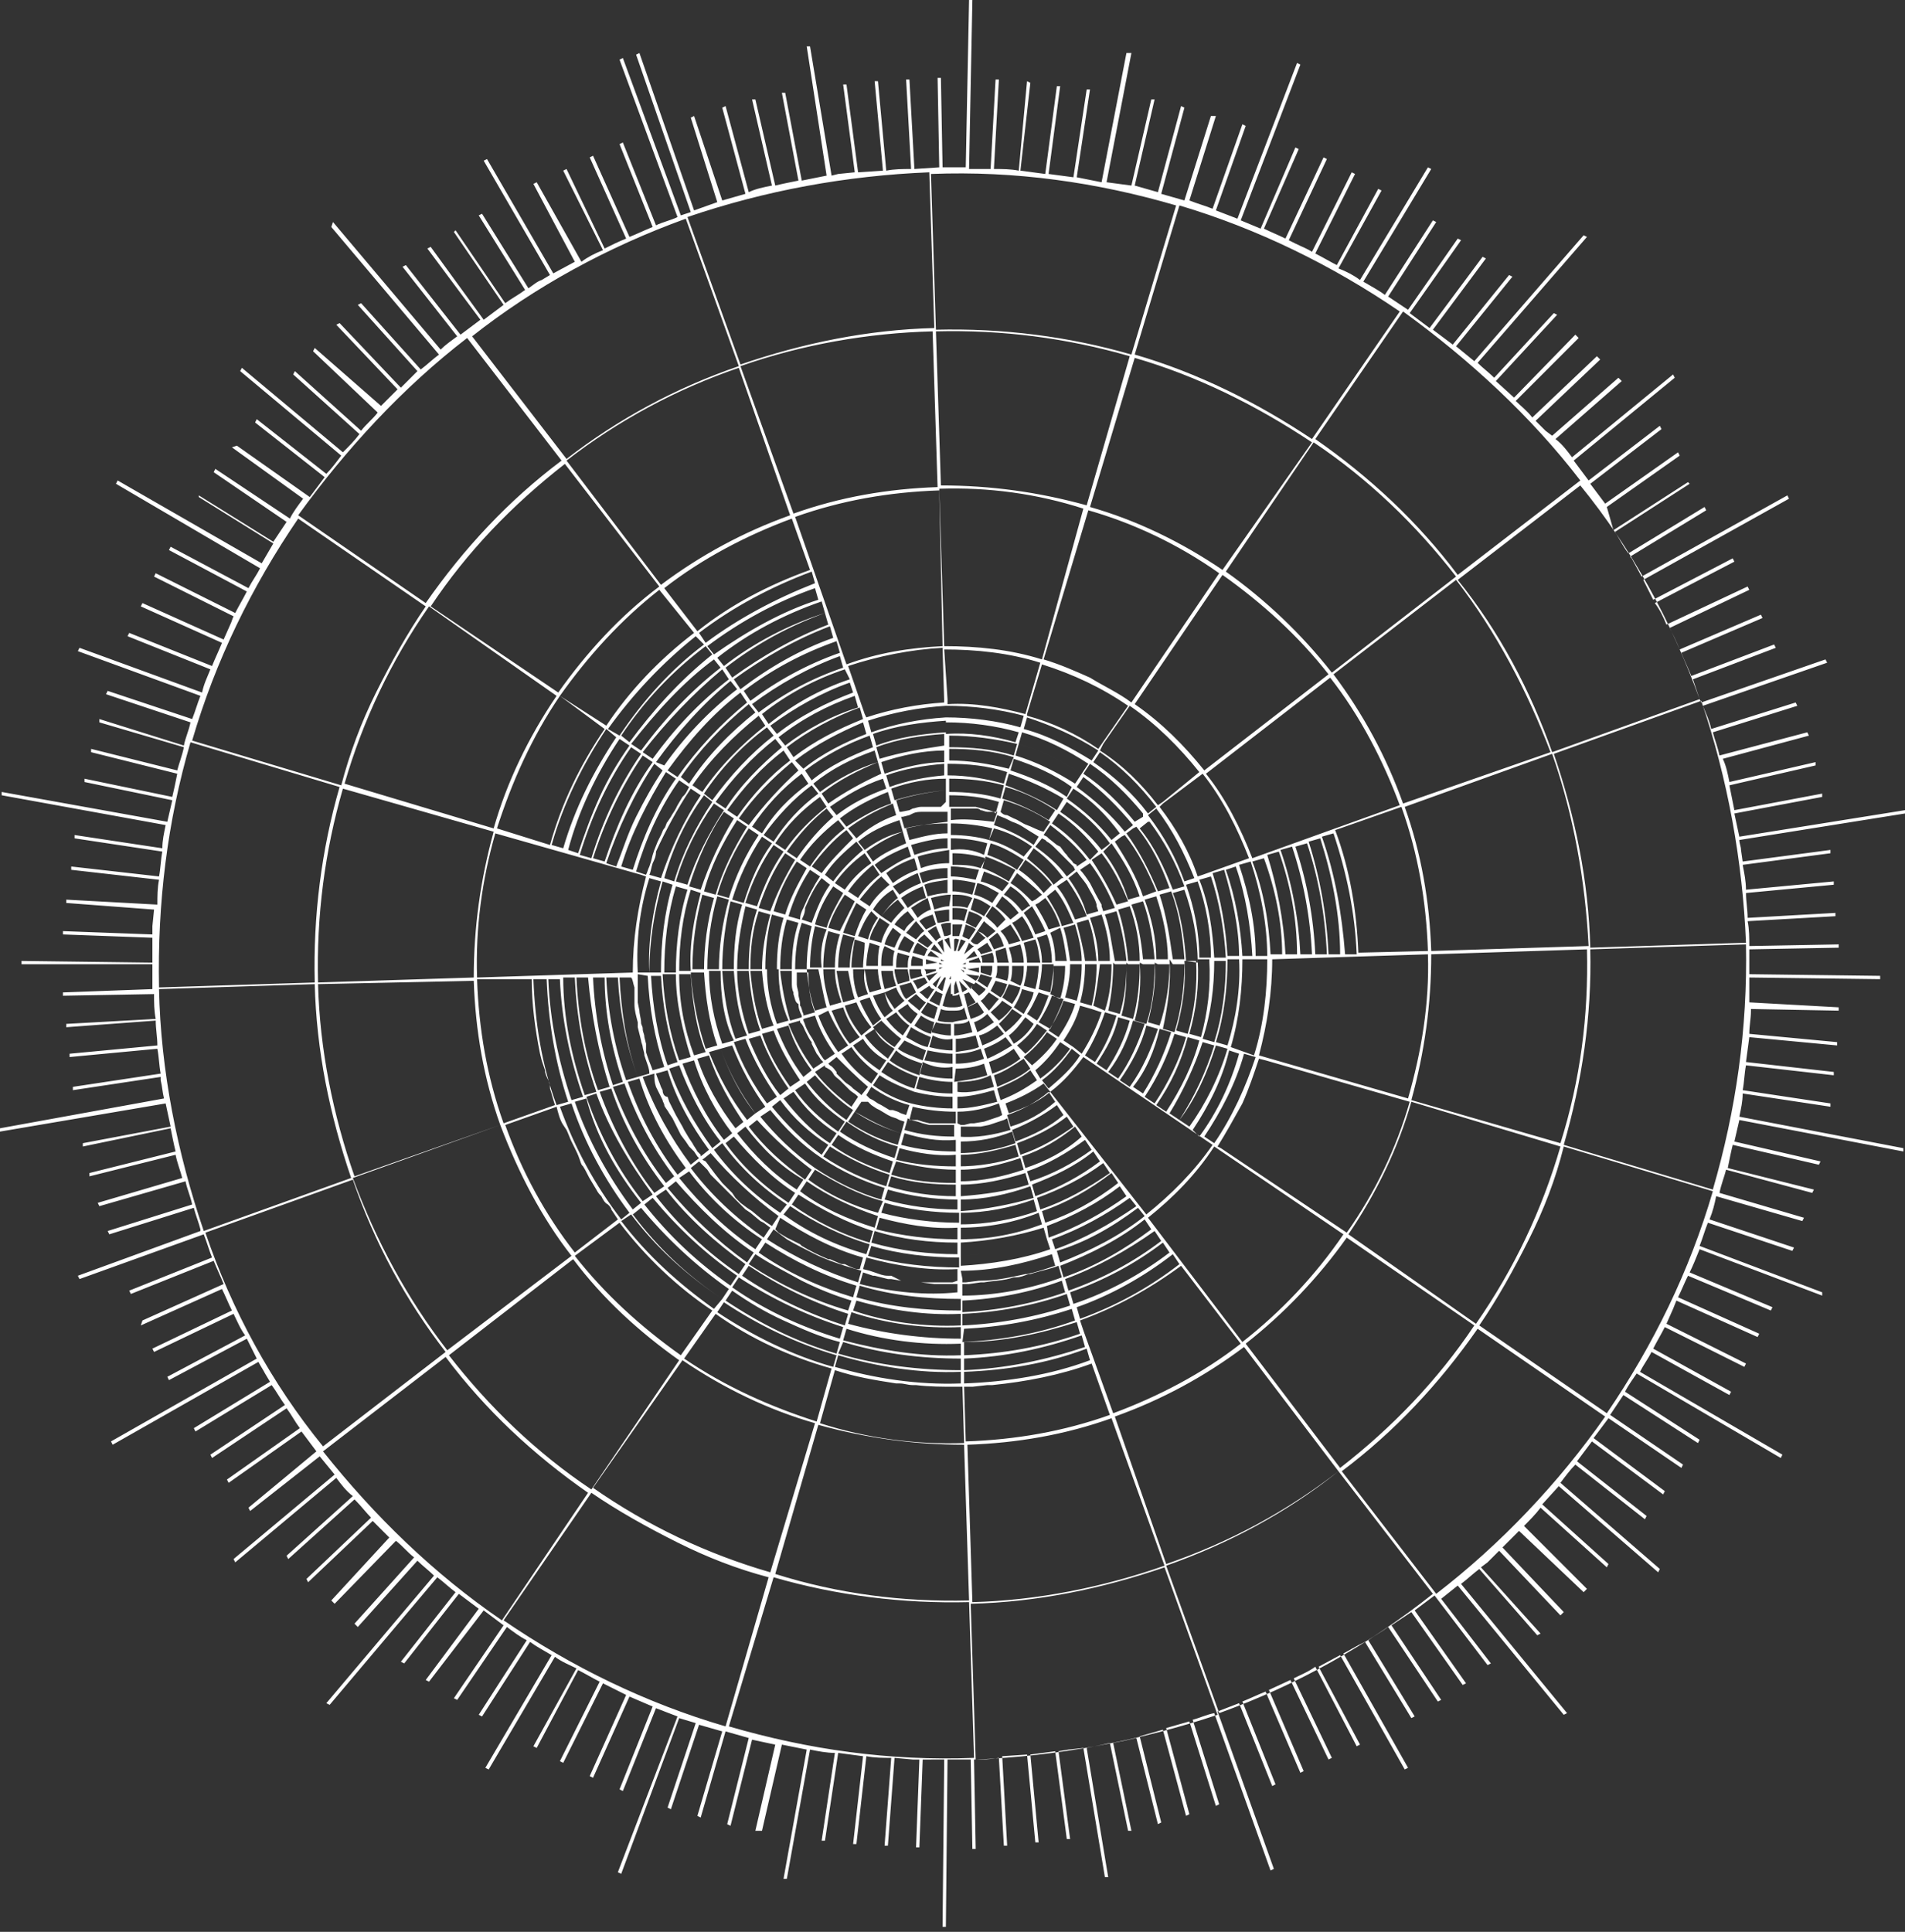 <?xml version="1.0" encoding="utf-8"?>
<!-- Generator: Adobe Illustrator 23.0.6, SVG Export Plug-In . SVG Version: 6.00 Build 0)  -->
<svg version="1.1" id="Layer_1" xmlns="http://www.w3.org/2000/svg" xmlns:xlink="http://www.w3.org/1999/xlink" x="0px" y="0px"
	 viewBox="0 0 115 116.6" style="enable-background:new 0 0 115 116.6;" xml:space="preserve">
<rect x="0" y="0" width="115" height="116.6" fill="#333333" stroke="none"/>
<style type="text/css">
	.st0{fill:#FFFFFF;}
</style>
<g id="Layer_2_00000022533246446413374540000016509647587853766034_">
	<g id="_Layer_">
		<path class="st0" d="M0,68.3l10-1.7c0.1,0.5,0.2,0.9,0.3,1.4L5,69v0.2l5.3-1.1c0.1,0.5,0.2,1,0.3,1.4l-5.2,1.3V71l5.2-1.3
			c0.1,0.5,0.3,1,0.4,1.4l-5.1,1.5L6,72.8l5.2-1.5c0.1,0.5,0.3,0.9,0.4,1.4l-5.1,1.6l0.1,0.2l5.1-1.6c0.1,0.4,0.3,0.9,0.4,1.3l0,0
			v0.1L4.7,77l0.1,0.2l7.5-2.7c0.2,0.5,0.3,0.9,0.5,1.4l-5,2l0.1,0.2l5-2c0.2,0.5,0.4,0.9,0.6,1.4l-4.9,2.2L8.5,80l4.9-2.2
			c0.2,0.4,0.4,0.9,0.6,1.3l-4.8,2.3l0.1,0.2l4.8-2.3c0.2,0.4,0.4,0.9,0.7,1.3l-4.7,2.5l0.1,0.2l4.7-2.5c0.2,0.4,0.4,0.8,0.6,1.2
			l-8.8,5l0.1,0.2l8.8-5c0.1,0.2,0.3,0.5,0.4,0.7l0.3,0.5l-4.6,2.8l0.1,0.2l4.6-2.8c0.3,0.4,0.5,0.8,0.8,1.2l-4.5,3l0.1,0.2l4.5-3
			c0.3,0.4,0.5,0.8,0.8,1.2l-4.4,3.1l0.1,0.2l4.4-3.1c0.3,0.4,0.6,0.8,0.9,1.2L15,91l0.1,0.2l4.2-3.3l0.9,1.1l-6.1,5.1l0.1,0.2
			l6.1-5.1c0.3,0.4,0.6,0.8,1,1.1l-4,3.6l0.1,0.2l4-3.6l0.1,0.1c0.3,0.3,0.6,0.7,0.9,1l-3.9,3.7l0.1,0.2l3.9-3.7
			c0.3,0.3,0.7,0.7,1,1L20,96.6l0.2,0.2l3.7-3.8c0.4,0.3,0.7,0.7,1.1,1l-3.6,4l0.2,0.2l3.6-4c0.3,0.3,0.7,0.6,1,0.9l-6.5,7.7
			l0.2,0.1l6.5-7.7c0.4,0.3,0.7,0.6,1.1,0.9l-3.3,4.2l0.2,0.1l3.3-4.2c0.4,0.3,0.8,0.6,1.2,0.9l-3.2,4.3l0.2,0.1l3.3-4.3
			c0.4,0.3,0.8,0.6,1.2,0.9l-3,4.4l0.2,0.1l3-4.4c0.4,0.3,0.8,0.6,1.2,0.8l-2.9,4.5l0.2,0.1l2.9-4.5c0.4,0.3,0.8,0.5,1.3,0.8l-4,6.8
			l0.2,0.1l4-6.8c0.4,0.3,0.9,0.5,1.3,0.7l-2.6,4.7l0.2,0.1l2.5-4.7c0.4,0.2,0.9,0.5,1.3,0.7l-2.4,4.8l0.2,0.1l2.4-4.8
			c0.2,0.1,0.4,0.2,0.6,0.3l0.8,0.4l-2.2,4.9l0.2,0.1l2.2-4.9l1.4,0.6l-2,5l0.2,0.1l2-5l1.3,0.5l-3.6,9.4l0.2,0.1l3.5-9.4l1,0.3
			l-1.7,5.1l0.2,0.1l1.7-5.1l1.4,0.4l-1.5,5.1l0.2,0.1l1.5-5.2l1.4,0.4l-1.3,5.2l0.2,0.1l1.3-5.2l1.4,0.3l-1.2,5.2H46l1.2-5.2
			c0.5,0.1,1,0.2,1.5,0.3l-1.4,7.8h0.2l1.4-7.8c0.5,0.1,1,0.2,1.5,0.2l-0.8,5.3h0.2l0.8-5.3l1.5,0.2l-0.6,5.3h0.2l0.6-5.3
			c0.5,0.1,1,0.1,1.5,0.1l-0.4,5.3h0.2l0.4-5.3l1.1,0.1h0.4l-0.2,5.3h0.2l0.2-5.3H57l-0.1,10.1h0.2l0.1-10.1h1.4l0.1,5.4h0.2
			l-0.1-5.4c0.5,0,1,0,1.5-0.1l0.3,5.3h0.2l-0.3-5.4l1.5-0.1l0.5,5.3h0.2l-0.5-5.3l1.5-0.2l0.7,5.3h0.2l-0.7-5.3l0.6-0.1l0.9-0.1
			l1.3,7.8h0.2l-1.3-7.8c0.5-0.1,1-0.2,1.4-0.3l1.1,5.3h0.2l-1.1-5.3c0.5-0.1,1-0.2,1.4-0.3l1.3,5.2l0.2-0.1l-1.3-5.2l1.4-0.4
			l1.4,5.2l0.2-0.1l-1.4-5.2l1.4-0.4l1.6,5.1l0.2-0.1l-1.6-5.1c0.4-0.1,0.8-0.3,1.3-0.4l3.4,9.5l0.2-0.1l-3.4-9.5l1.3-0.5l2,5
			l0.2-0.1l-2-5c0.5-0.2,0.9-0.4,1.4-0.6l2.1,4.9l0.2-0.1l-2.1-4.9l1.3-0.6l2.3,4.8l0.2-0.1l-2.3-4.8c0.4-0.2,0.9-0.4,1.3-0.7
			l2.5,4.8l0.2-0.1l-2.5-4.7l1.3-0.7l3.9,6.9l0.2-0.1l-3.9-6.9l0.9-0.5l0.4-0.2l2.8,4.6l0.2-0.1L82.6,99c0.4-0.3,0.8-0.5,1.2-0.8
			l3,4.5l0.2-0.1l-3-4.5l1.2-0.8l3.1,4.4l0.2-0.1l-3.1-4.4l1.2-0.9l3.2,4.2l0.2-0.1l-3-3.9l1-0.8l6.4,7.8l0.2-0.1l-6.4-7.8
			c0.4-0.3,0.7-0.6,1.1-0.9l3.5,4l0.2-0.1l-3.6-4l0.4-0.3l0.7-0.7l3.7,3.9l0.2-0.2l-3.7-3.9c0.3-0.3,0.7-0.7,1-1l3.9,3.7l0.2-0.2
			L92,92.1c0.3-0.3,0.7-0.7,1-1.1l4,3.6l0.1-0.2l-4-3.6l1-1.1l6,5.2l0.1-0.2l-6-5.2c0.3-0.4,0.6-0.8,0.9-1.1l4.2,3.3l0.1-0.2
			l-4.2-3.3l0.9-1.2l4.3,3.2l0.1-0.2l-4.3-3.2c0.3-0.4,0.6-0.8,0.9-1.2l4.4,3l0.1-0.2l-4.4-3l0.8-1.2l4.5,2.9l0.1-0.2L98.1,84
			c0.2-0.4,0.5-0.8,0.7-1.1l8.7,5.1l0.1-0.2l-8.6-5c0.2-0.4,0.5-0.8,0.7-1.2l4.7,2.6l0.1-0.2l-4.7-2.6c0.2-0.4,0.5-0.9,0.7-1.3
			l4.8,2.4l0.1-0.2l-4.8-2.4L101,79l0.2-0.5l4.9,2.2l0.1-0.2l-4.9-2.2c0.2-0.4,0.4-0.9,0.6-1.3l5,2.1l0.1-0.2l-5-2.1
			c0.2-0.4,0.4-0.9,0.6-1.4l7.4,2.8l0-0.2l-7.4-2.8c0.2-0.5,0.3-0.9,0.5-1.4l5.1,1.7l0.1-0.2l-5.1-1.7c0.2-0.5,0.3-0.9,0.4-1.4
			l5.2,1.5l0.1-0.2l-5.1-1.5c0.1-0.5,0.3-1,0.4-1.4l5.2,1.4l0.1-0.2l-5.2-1.3c0.1-0.5,0.2-1,0.3-1.4l5.2,1.2l0.1-0.2l-5.2-1.2
			c0.1-0.4,0.2-0.9,0.3-1.3l9.9,1.9v-0.2l-9.9-1.9c0.1-0.5,0.2-0.9,0.2-1.4l5.3,0.8v-0.2l-5.3-0.8c0.1-0.5,0.1-1,0.2-1.5l5.3,0.6
			v-0.2l-5.3-0.6l0.2-1.5l5.3,0.5v-0.2l-5.3-0.5c0-0.5,0.1-0.9,0.1-1.4v-0.1L111,61v-0.2l-5.4-0.3c0-0.5,0-1,0-1.5l7.9,0.1v-0.2
			l-7.9-0.1c0-0.5,0-1,0-1.5l5.4-0.1V57l-5.4,0.1c0-0.5,0-1-0.1-1.5l5.3-0.3v-0.2l-5.3,0.3c0-0.5-0.1-1-0.1-1.5l5.3-0.5v-0.2
			l-5.3,0.5c0-0.5-0.1-1-0.2-1.5l5.3-0.7v-0.2l-5.3,0.7l-0.1-0.7c0-0.2-0.1-0.4-0.1-0.6l10-1.6v-0.2l-10,1.6
			c-0.1-0.5-0.2-0.9-0.3-1.4l5.3-1v-0.2l-5.3,1c-0.1-0.5-0.2-1-0.3-1.5l5.2-1.2V46l-5.2,1.2c-0.1-0.5-0.2-1-0.4-1.4l5.2-1.4
			l-0.1-0.2l-5.3,1.4c-0.1-0.5-0.3-1-0.4-1.4l5.1-1.6l-0.1-0.2l-5.1,1.6c-0.1-0.5-0.3-0.9-0.5-1.4l7.5-2.6l-0.1-0.2l-7.5,2.6
			l-0.1-0.2l-0.4-1.2l5-1.9l-0.1-0.2l-5,1.9c-0.2-0.5-0.4-0.9-0.6-1.4l4.9-2.1l-0.1-0.2l-4.9,2.1c-0.2-0.5-0.4-0.9-0.6-1.3l4.8-2.3
			l-0.1-0.2l-4.9,2.3c-0.2-0.5-0.4-0.9-0.7-1.3l4.8-2.5l-0.1-0.2l-4.8,2.5c-0.2-0.4-0.4-0.8-0.6-1.2l8.8-4.9l-0.1-0.2l-8.8,4.9
			l-0.6-1.1l-0.1-0.1l4.6-2.8l-0.1-0.2l-4.6,2.8c-0.3-0.4-0.5-0.8-0.8-1.3l4.5-2.9l-0.1-0.1L97.4,32L97,30.6l4.4-3.1l-0.1-0.2
			l-4.4,3.1c-0.3-0.4-0.6-0.8-0.9-1.2l4.3-3.3l-0.1-0.2L95.9,29c-0.3-0.4-0.6-0.8-0.9-1.2l6.1-5l-0.1-0.2l-6.1,5
			c-0.3-0.4-0.6-0.8-1-1.1l4-3.5l-0.2-0.2l-4,3.5L93.3,26c-0.2-0.2-0.4-0.4-0.6-0.6l3.9-3.7l-0.2-0.2l-3.9,3.7c-0.3-0.4-0.7-0.7-1-1
			l3.8-3.8l-0.2-0.2L91.4,24l-1.1-1l3.7-4l-0.2-0.1l-3.6,3.9c-0.3-0.3-0.7-0.6-1-0.9l6.6-7.6l-0.2-0.1L89,21.8l-1.1-0.9l3.4-4.2
			l-0.2-0.1l-3.4,4.2l-1.2-0.9l3.2-4.3l-0.2-0.1l-3.2,4.3l-1.2-0.9l3.1-4.4L88,14.4l-3,4.3l-1.2-0.8l2.9-4.5l-0.2-0.1l-2.9,4.5
			c-0.4-0.3-0.8-0.5-1.3-0.8l4.1-6.8l-0.2-0.1l-4.1,6.8c-0.4-0.3-0.8-0.5-1.3-0.7l2.6-4.7l-0.2-0.1L80.7,16
			c-0.4-0.2-0.9-0.5-1.3-0.7l2.4-4.8l-0.2-0.1l-2.4,4.8c-0.3-0.2-0.6-0.3-1-0.5l-0.4-0.2l2.3-4.9l-0.2-0.1l-2.3,4.9
			c-0.4-0.2-0.9-0.4-1.3-0.6L78.4,9l-0.2-0.1l-2.1,4.9l-1.2-0.5l3.6-9.4l-0.2-0.1l-3.6,9.4l-1.3-0.5l1.8-5.1L75,7.5l-1.8,5.1
			c-0.5-0.2-0.9-0.3-1.4-0.5L73.4,7l-0.3,0l-1.6,5.1l-1.4-0.4l1.4-5.2l-0.2-0.1l-1.4,5.2l-1.4-0.4L69.7,6h-0.2l-1.2,5.2L66.8,11
			l1.5-7.8H68L66.5,11c-0.5-0.1-1-0.2-1.5-0.3l0.8-5.3h-0.2l-0.8,5.3l-1.5-0.2L64,5.2h-0.2l-0.7,5.3l-1.5-0.2L62.2,5L62,4.9
			l-0.5,5.4c-0.5-0.1-1-0.1-1.5-0.1l0.3-5.4h-0.2l-0.3,5.4h-1.3L58.7,0h-0.2l-0.2,10.1h-1.4l-0.1-5.4h-0.2l0.1,5.4l-1.5,0.1
			l-0.3-5.4h-0.2l0.3,5.4c-0.5,0-1,0-1.5,0.1L53,4.9h-0.2l0.5,5.4l-1.5,0.1l-0.7-5.3h-0.2l0.7,5.3l-1,0.1l-0.4,0.1l-1.3-7.8h-0.2
			l1.2,7.8c-0.5,0.1-1,0.2-1.5,0.3l-1-5.3h-0.2l1,5.3c-0.5,0.1-1,0.2-1.4,0.3L45.6,6h-0.2l1.2,5.2c-0.5,0.1-1,0.2-1.4,0.4l-1.4-5.2
			l-0.2,0.1l1.4,5.2l-1.4,0.4L41.9,7l-0.2,0.1l1.6,5.1l-1.4,0.5l-3.3-9.5l-0.2,0.1l3.3,9.5l-0.3,0.1V13l0,0v-0.1L41.1,13l-3.5-9.5
			l-0.2,0.1l3.5,9.5c-0.4,0.2-0.9,0.3-1.3,0.5l-2-5l-0.2,0.1l2,5c-0.5,0.2-0.9,0.4-1.4,0.6l-2.2-4.9l-0.2,0.1l2.2,4.9
			c-0.5,0.2-0.9,0.4-1.3,0.6l-2.3-4.8L34,10.3l2.4,4.8c-0.5,0.2-0.9,0.4-1.3,0.7L32.4,11l-0.2,0.1l2.5,4.7l-1.3,0.7l-4-6.9l-0.2,0.1
			l4,6.9l-0.5,0.3c-0.3,0.1-0.5,0.3-0.8,0.5l-2.8-4.5L28.9,13l2.8,4.5c-0.4,0.3-0.8,0.5-1.2,0.8l-3-4.4L27.4,14l3,4.4l-1.2,0.9
			L26,14.9L25.8,15l3.2,4.3l-1.2,0.9L24.5,16l-0.2,0.1l3.3,4.2c-0.4,0.3-0.7,0.5-1,0.8l-6.5-7.7L20,13.7l6.5,7.7
			c-0.4,0.3-0.7,0.6-1.1,0.9l-3.6-4l-0.2,0.1l3.6,4l0,0l-1,1l-3.7-3.9l-0.2,0.1l3.7,3.9c-0.4,0.4-0.7,0.7-1,1L19,21l-0.1,0.2
			l3.9,3.7c-0.3,0.4-0.7,0.7-1,1.1l-4-3.6l-0.1,0.2l4,3.6c-0.3,0.4-0.6,0.7-1,1.1l-6.1-5.1l-0.1,0.2l6.1,5.1
			c-0.3,0.4-0.6,0.8-0.9,1.1l-4.2-3.3l-0.1,0.2l4.2,3.3c-0.3,0.4-0.6,0.8-0.9,1.2l-4.4-3.1L14,27l4.3,3.1c-0.3,0.4-0.6,0.8-0.8,1.2
			l-4.5-3l-0.1,0.2l4.4,3l-0.8,1.2L12,29.9V30l4.5,2.8L15.8,34l-8.7-5L7,29.2l8.7,5.1c-0.2,0.4-0.5,0.8-0.7,1.2L10.3,33l-0.1,0.2
			l4.7,2.5c-0.2,0.4-0.5,0.9-0.7,1.3l-4.8-2.4l-0.1,0.2l4.8,2.4c-0.1,0.2-0.1,0.3-0.2,0.5l-0.4,0.9l-4.9-2.2l-0.1,0.2l4.9,2.2
			c-0.2,0.5-0.4,0.9-0.6,1.4l-5-2l-0.1,0.2l5,2c-0.2,0.5-0.4,0.9-0.5,1.4l-7.4-2.7l-0.1,0.2l7.4,2.7c-0.2,0.5-0.3,0.9-0.5,1.4
			l-5.1-1.7l-0.1,0.2l5.1,1.7c-0.1,0.5-0.3,0.9-0.4,1.4L6,43.4v0.2l5.1,1.5c-0.1,0.5-0.3,1-0.4,1.4l-5.2-1.3v0.2l5.2,1.3
			c-0.1,0.5-0.2,1-0.3,1.4L5.1,47v0.2l5.3,1.1c-0.1,0.4-0.2,0.9-0.3,1.3l-10-1.8V48l9.9,1.8c-0.1,0.5-0.2,0.9-0.2,1.4l-5.3-0.8v0.2
			l5.3,0.8c-0.1,0.5-0.1,1-0.2,1.5l-5.3-0.6v0.2l5.3,0.6c-0.1,0.5-0.1,1-0.1,1.5L4,54.3v0.2l5.3,0.4l-0.1,1c0,0.2,0,0.3,0,0.5
			l-5.4-0.2v0.2l5.4,0.2c0,0.5,0,1,0,1.5L1.3,58v0.2h7.9c0,0.5,0,1,0,1.5l-5.4,0.2v0.2L9.3,60c0,0.5,0,1,0.1,1.5L4,61.8V62l5.4-0.4
			c0,0.5,0.1,1,0.1,1.5l-5.3,0.5v0.2l5.3-0.5c0.1,0.5,0.1,1,0.2,1.5l-5.3,0.8v0.2L9.7,65v0.2c0.1,0.4,0.1,0.7,0.2,1.1L0,68.1V68.3z
			 M12.4,74.4l8.9-3.2c1.3,3.8,3.2,7.3,5.6,10.4l-7.4,5.7C16.4,83.5,14,79.1,12.4,74.4z M38.3,59.6v0.2c0,0.2,0,0.4,0,0.6v0.2
			c0,0.4,0.1,0.7,0.2,1.1c0,0.1,0,0.2,0,0.3l0.1,0.4l0.1,0.4c0,0.1,0.1,0.3,0.1,0.4s0.1,0.3,0.1,0.5L39,64c0.1,0.3,0.2,0.5,0.2,0.8
			L38.5,65c-0.7-1.9-1-4-1.1-6h0.7l0,0C38.2,59.1,38.2,59.3,38.3,59.6z M80.9,57.6h-0.7c-0.1-2.3-0.5-4.6-1.2-6.8l0.7-0.2
			C80.4,52.8,80.9,55.2,80.9,57.6L80.9,57.6z M79.8,50.5l0.7-0.2c0.8,2.4,1.3,4.8,1.4,7.3h-0.7C81,55.1,80.6,52.8,79.8,50.5
			L79.8,50.5z M80.1,57.6h-0.7c-0.1-2.2-0.5-4.4-1.2-6.5l0.7-0.2C79.6,53,80,55.3,80.1,57.6L80.1,57.6z M79.2,57.6h-0.7
			c-0.1-2.1-0.5-4.3-1.2-6.3l0.7-0.2C78.7,53.2,79.1,55.4,79.2,57.6L79.2,57.6z M78.3,57.6h-0.7c-0.1-2-0.5-4.1-1.1-6l0.7-0.2
			C77.9,53.4,78.3,55.5,78.3,57.6L78.3,57.6z M77.4,57.6h-0.7c-0.1-1.9-0.4-3.8-1.1-5.6l0.7-0.2C77,53.7,77.4,55.7,77.4,57.6
			L77.4,57.6z M64.8,78.7L64.6,78c2-0.7,3.9-1.7,5.6-3l0.4,0.6C68.9,76.9,66.9,78,64.8,78.7z M70.8,75.7l0.4,0.6
			c-1.8,1.4-3.8,2.5-6,3.3L65,78.9C67,78.2,69,77.1,70.8,75.7L70.8,75.7z M43.1,39.8l0.4,0.5c-1.8,1.4-3.4,3.1-4.8,5l-0.6-0.4
			C39.6,43,41.2,41.2,43.1,39.8z M38,44.8l-0.5-0.4c1.4-2.1,3.1-3.9,5.1-5.4l0.4,0.5C41,41.1,39.4,42.9,38,44.8z M43.6,40.4L44,41
			c-1.8,1.4-3.3,3-4.6,4.8l-0.6-0.4C40.2,43.6,41.8,41.9,43.6,40.4L43.6,40.4z M44.1,41.1l0.4,0.5c-1.7,1.3-3.2,2.9-4.4,4.6L39.6,46
			C40.9,44.2,42.4,42.5,44.1,41.1L44.1,41.1z M44.7,41.8l0.4,0.6c-1.6,1.3-3,2.8-4.2,4.5l-0.6-0.4C41.6,44.7,43,43.1,44.7,41.8
			L44.7,41.8z M45.2,42.5l0.4,0.5c-1.5,1.2-2.9,2.6-4,4.3l-0.5-0.4C42.2,45.3,43.6,43.8,45.2,42.5L45.2,42.5z M63.7,75.4l-0.2-0.6
			c1.7-0.6,3.3-1.5,4.7-2.5l0.4,0.5C67,73.9,65.4,74.8,63.7,75.4z M68.7,72.9l0.4,0.5c-1.5,1.2-3.3,2.1-5.1,2.8l-0.2-0.7
			C65.5,75,67.1,74.1,68.7,72.9L68.7,72.9z M72.5,62.6l-0.7-0.2c0.4-1.4,0.6-2.9,0.5-4.5H73C73.1,59.6,72.9,61.1,72.5,62.6
			L72.5,62.6z M73.3,58H74c0,1.7-0.2,3.3-0.7,4.9l-0.7-0.2C73.1,61.2,73.3,59.6,73.3,58z M71.7,62.4L71,62.2
			c0.4-1.4,0.6-2.8,0.5-4.2h0.7C72.3,59.5,72.1,61,71.7,62.4z M58,79.1c-2.1,0-4.2-0.2-6.3-0.8l0.2-0.7c2,0.6,4,0.8,6.1,0.8l0,0
			V79.1z M51.5,79.1l0.2-0.6c2.1,0.6,4.2,0.9,6.3,0.8V80C55.8,80.1,53.5,79.8,51.5,79.1L51.5,79.1z M58,80.1v0.7
			c-2.3,0-4.6-0.3-6.8-0.9l0.2-0.7C53.5,79.9,55.8,80.2,58,80.1L58,80.1z M51.9,77.5l0.2-0.7l0.6,0.2h0.1l0.8,0.2h0.2l0.6,0.1h0.3
			l0.6,0.1h0.3l0.8,0.1h0.2h0.6h0.6V78C55.9,78.2,53.9,78,51.9,77.5z M57.5,77.4h-0.3c-0.3,0-0.5,0-0.8,0h-0.2h-0.6h-0.3l-0.6-0.1
			h-0.3L53.8,77h-0.2c-0.3,0-0.5-0.1-0.8-0.2l-0.3-0.1l-0.4-0.1l0.2-0.7c1.8,0.5,3.7,0.8,5.5,0.7v0.7L57.5,77.4z M55.8,59
			c0.1,0.1,0.1,0.2,0.2,0.3l-0.6,0.4c-0.1-0.2-0.2-0.4-0.3-0.5L55.8,59z M55,59.1c-0.1-0.2-0.1-0.4-0.1-0.6h0.7c0,0.1,0,0.3,0.1,0.4
			L55,59.1z M57.3,57.5L57.3,57.5l0.1,0.2L57.3,57.5z M57.4,58.9v0.2h-0.1L57.4,58.9z M57.4,59.3V60c-0.1,0-0.2,0-0.3,0L57.4,59.3
			L57.4,59.3z M60,57.3c-0.1-0.2-0.2-0.4-0.3-0.6l0.5-0.4c0.2,0.2,0.3,0.5,0.4,0.8L60,57.3z M60.7,57.2c0.1,0.3,0.1,0.6,0.2,0.9
			h-0.7c0-0.2-0.1-0.4-0.1-0.7L60.7,57.2z M56.6,58.7L56.6,58.7l-0.5,0.5C56,59.1,56,59,55.9,58.9L56.6,58.7z M55.9,58.8
			c0-0.1,0-0.2-0.1-0.3h0.7v0.1L55.9,58.8z M59.2,57.6c0-0.1-0.1-0.2-0.2-0.3l0.6-0.4c0.1,0.2,0.2,0.3,0.3,0.5L59.2,57.6z
			 M59.9,57.5c0.1,0.2,0.1,0.4,0.1,0.6h-0.7c0-0.1,0-0.3-0.1-0.4L59.9,57.5z M56.8,60.9C57,61,57.2,61,57.5,61v0.7
			c-0.3,0-0.6,0-0.9-0.1L56.8,60.9z M56.7,60.7c-0.2-0.1-0.4-0.2-0.6-0.3l0.4-0.6c0.1,0.1,0.2,0.1,0.4,0.2L56.7,60.7z M58.3,57.9
			L58.3,57.9l0.5-0.5c0.1,0.1,0.1,0.2,0.2,0.3L58.3,57.9z M59.1,57.8c0,0.1,0.1,0.2,0.1,0.3h-0.7V58L59.1,57.8z M58.3,56.8l-0.4,0.6
			h-0.1l0.2-0.7C58.1,56.7,58.2,56.8,58.3,56.8L58.3,56.8z M58.1,56.5l0.2-0.7c0.2,0.1,0.4,0.1,0.6,0.3l-0.4,0.6
			C58.3,56.6,58.2,56.6,58.1,56.5L58.1,56.5z M57.8,57.5l-0.1,0.2L57.8,57.5L57.8,57.5z M57.8,58.9L57.8,58.9l-0.1-0.2L57.8,58.9z
			 M57.8,57.8l0.1-0.2l0,0L57.8,57.8z M58.1,57.8L58.1,57.8L58,58L58.1,57.8z M58,58.7L58,58.7l-0.1-0.2L58,58.7z M58,58.5l0.2,0.1
			v0.1L58,58.5z M58.1,58.4h0.2v0.1L58.1,58.4z M58.1,58.2l0.2-0.1v0.1H58.1z M58.2,57.6L58.2,57.6L58.2,57.6l0.3-0.7
			c0.1,0.1,0.2,0.2,0.3,0.2L58.2,57.6z M58.6,56.8l0.4-0.6c0.2,0.1,0.3,0.3,0.5,0.4L59,57C58.8,57,58.7,56.9,58.6,56.8L58.6,56.8z
			 M58.9,56c-0.2-0.1-0.4-0.2-0.6-0.3l0.2-0.7c0.3,0.1,0.6,0.2,0.8,0.4L58.9,56z M58.4,54.8c-0.3-0.1-0.6-0.1-0.9-0.1V54
			c0.4,0,0.8,0,1.2,0.2L58.4,54.8z M57.5,54.8c0.3,0,0.6,0,0.9,0.1l-0.2,0.7c-0.2-0.1-0.4-0.1-0.7-0.1V54.8z M58.1,55.8l-0.2,0.7
			c-0.1,0-0.3,0-0.4,0v-0.7C57.7,55.8,57.9,55.8,58.1,55.8L58.1,55.8z M57.9,56.7l-0.2,0.7h-0.1v-0.7C57.7,56.6,57.8,56.7,57.9,56.7
			L57.9,56.7z M57.6,57.5l-0.1,0.2L57.6,57.5L57.6,57.5z M57.6,59.1L57.6,59.1l-0.1-0.2L57.6,59.1z M57.7,59.2l0.2,0.7
			c-0.1,0-0.2,0.1-0.3,0.1v-0.5L57.7,59.2L57.7,59.2z M57.9,59.2L57.9,59.2l0.5,0.5c-0.1,0.1-0.2,0.1-0.3,0.2L57.9,59.2z M58.5,59.9
			l0.4,0.6c-0.2,0.1-0.4,0.2-0.5,0.3L58.2,60C58.3,60,58.4,59.9,58.5,59.9L58.5,59.9z M58.1,59.1L58.1,59.1l0.7,0.3
			c-0.1,0.1-0.2,0.2-0.2,0.3L58.1,59.1z M58.3,58.8L58.3,58.8l0.8,0.1c0,0.1-0.1,0.2-0.2,0.3L58.3,58.8z M58.4,58.5L58.4,58.5
			l0.7-0.1c0,0.1,0,0.2,0,0.3L58.4,58.5z M59,56.2l0.4-0.6c0.2,0.2,0.5,0.4,0.7,0.6l-0.5,0.4C59.4,56.4,59.3,56.3,59,56.2L59,56.2z
			 M59.4,55.3c-0.3-0.2-0.6-0.3-0.8-0.4l0.2-0.7c0.4,0.1,0.7,0.3,1,0.5L59.4,55.3z M58.7,54c-0.4-0.1-0.8-0.2-1.2-0.2v-0.7
			c0.5,0,1,0.1,1.4,0.2L58.7,54z M57.5,60.8c-0.2,0-0.4,0-0.6-0.1l0.2-0.7c0.1,0,0.3,0,0.4,0L57.5,60.8z M56.9,59.8
			c-0.1,0-0.2-0.1-0.3-0.2L57,59h0.1L56.9,59.8z M57,58.8L57,58.8L57,58.8L57,58.8z M56.8,58.7L56.8,58.7l0.2-0.1L56.8,58.7z
			 M56.9,57.7L56.9,57.7l0.1,0.2L56.9,57.7z M57,58h-0.2v-0.1L57,58z M56.9,58.2h-0.2v-0.1L56.9,58.2z M56.9,58.4l-0.2,0.1v-0.1
			H56.9z M56.8,58.9L56.8,58.9l-0.3,0.7l-0.2-0.2L56.8,58.9z M56.4,59.7L56,60.3c-0.2-0.1-0.3-0.3-0.5-0.4l0.6-0.4
			C56.2,59.6,56.2,59.7,56.4,59.7L56.4,59.7z M56,60.5c0.2,0.1,0.4,0.2,0.6,0.3l-0.2,0.7c-0.3-0.1-0.6-0.2-0.8-0.4L56,60.5z
			 M56.5,61.7c0.3,0.1,0.6,0.1,0.9,0.1v0.7c-0.4,0-0.8-0.1-1.2-0.2L56.5,61.7z M57.5,62.7v0.7c-0.5,0-1-0.1-1.4-0.2l0.2-0.7
			C56.7,62.7,57.1,62.8,57.5,62.7L57.5,62.7z M57.5,63.6v0.6c-0.6,0-1.1-0.1-1.7-0.2l0.2-0.6C56.5,63.5,57,63.6,57.5,63.6L57.5,63.6
			z M57.5,64.4v0.7c-0.7,0-1.4-0.1-2-0.3l0.2-0.7C56.3,64.4,56.9,64.5,57.5,64.4L57.5,64.4z M57.5,65.3V66c-0.8,0-1.5-0.1-2.2-0.3
			l0.2-0.7C56.2,65.2,56.9,65.3,57.5,65.3L57.5,65.3z M57.5,66.2v0.7c-0.8,0-1.7-0.1-2.5-0.3l0.2-0.7C56,66.1,56.8,66.2,57.5,66.2
			L57.5,66.2z M57.5,60.1L57.5,60.1c0.1,0,0.3,0,0.4-0.1l0.2,0.7c-0.2,0.1-0.4,0.1-0.6,0.1L57.5,60.1z M58.2,60.8l0.2,0.7
			c-0.3,0.1-0.6,0.1-0.9,0.2V61C57.8,61,58.1,61,58.2,60.8L58.2,60.8z M58.5,61.6l0.2,0.7c-0.4,0.1-0.8,0.2-1.1,0.2V62v-0.2
			C57.9,61.8,58.3,61.8,58.5,61.6L58.5,61.6z M58.4,60.8c0.2-0.1,0.4-0.2,0.6-0.3l0.4,0.6c-0.2,0.2-0.5,0.3-0.8,0.4L58.4,60.8z
			 M58.6,59.6c0.1-0.1,0.2-0.2,0.3-0.3l0.6,0.4c-0.1,0.2-0.3,0.3-0.4,0.4L58.6,59.6z M59,59.2c0.1-0.1,0.1-0.2,0.2-0.4l0.7,0.2
			c-0.1,0.2-0.2,0.4-0.3,0.6L59,59.2z M59.2,58.7c0-0.1,0-0.3,0-0.4h0.7c0,0.2,0,0.4-0.1,0.6L59.2,58.7z M59.5,55.3l0.4-0.6
			c0.3,0.2,0.6,0.5,0.8,0.8l0,0L60.2,56C60,55.7,59.8,55.6,59.5,55.3L59.5,55.3z M59.9,54.5c-0.3-0.2-0.7-0.4-1.1-0.5l0.2-0.7
			c0.5,0.1,0.9,0.4,1.3,0.6L59.9,54.5z M58.9,53.1c-0.5-0.1-1-0.2-1.5-0.2v-0.6c0.6,0,1.1,0.1,1.7,0.2L58.9,53.1z M57.2,59L57.2,59
			l0.1-0.2L57.2,59z M57.1,57.6L57.1,57.6l0.1,0.2L57.1,57.6z M57,57.5l-0.4-0.6c0.1-0.1,0.2-0.1,0.3-0.2L57,57.5L57,57.5z
			 M56.9,57.6L56.9,57.6l-0.7-0.3l0.2-0.3L56.9,57.6z M56.7,57.8L56.7,57.8L56,57.7c0-0.1,0.1-0.2,0.2-0.3L56.7,57.8z M56.6,58.1
			L56.6,58.1l-0.7,0.1c0-0.1,0-0.2,0-0.3L56.6,58.1z M55.9,60.5L55.5,61c-0.2-0.2-0.5-0.4-0.7-0.6l0.5-0.4
			C55.5,60.2,55.7,60.4,55.9,60.5L55.9,60.5z M55.6,61.3c0.3,0.2,0.5,0.3,0.8,0.4l-0.2,0.7c-0.4-0.1-0.7-0.3-1-0.5L55.6,61.3z
			 M56.2,62.6L56,63.2c-0.5-0.1-0.9-0.4-1.3-0.6L55,62C55.3,62.2,55.7,62.4,56.2,62.6L56.2,62.6z M55.9,63.4L55.7,64
			c-0.5-0.2-1.1-0.4-1.5-0.7l0.4-0.5C55,63,55.4,63.2,55.9,63.4L55.9,63.4z M55.7,64.2l-0.2,0.7c-0.6-0.2-1.3-0.5-1.8-0.9l0.4-0.6
			C54.5,63.8,55.1,64,55.7,64.2L55.7,64.2z M55.4,65l-0.2,0.7c-0.7-0.2-1.4-0.6-2-1l0.4-0.6C54.2,64.5,54.8,64.8,55.4,65L55.4,65z
			 M55.2,65.9L55,66.6c-0.8-0.2-1.6-0.6-2.3-1.1l0.4-0.6C53.7,65.3,54.4,65.6,55.2,65.9L55.2,65.9z M55.1,66.8
			c0.8,0.2,1.7,0.3,2.6,0.3v0.7h-0.6h-0.3h-0.4h-0.3l-0.4-0.1l-0.3-0.1l-0.4,0h-0.1L55.1,66.8z M55,67.6l0.4,0.1l0.3,0.1l0.4,0.1
			h0.3h0.4h0.3h0.5v0.7c-1,0-2-0.1-3-0.4l0.2-0.7L55,67.6z M57.7,68.8v0.7c-1.1,0-2.2-0.1-3.3-0.4l0.2-0.7
			C55.6,68.7,56.6,68.9,57.7,68.8L57.7,68.8z M57.7,69.7v0.7c-1.2,0-2.4-0.1-3.6-0.4l0.2-0.7C55.4,69.6,56.6,69.8,57.7,69.7
			L57.7,69.7z M57.7,63.2v-0.5c0.4,0,0.8-0.1,1.2-0.2l0.2,0.7c-0.5,0.2-0.9,0.2-1.4,0.3V63.2z M58.8,61.7c0.3-0.1,0.6-0.3,0.8-0.5
			l0.4,0.5c-0.3,0.2-0.6,0.4-1,0.6L58.8,61.7z M59.2,60.4c0.2-0.1,0.3-0.3,0.5-0.5l0.6,0.4c-0.2,0.2-0.4,0.5-0.6,0.7L59.2,60.4z
			 M59.8,59.8c0.1-0.2,0.2-0.4,0.3-0.6l0.7,0.2c-0.1,0.3-0.2,0.6-0.4,0.8L59.8,59.8z M60.1,59c0.1-0.2,0.1-0.4,0.1-0.7h0.7
			c0,0.3,0,0.6-0.1,0.9L60.1,59z M60.9,57c-0.1-0.3-0.3-0.6-0.5-0.8l0.6-0.4c0.2,0.3,0.4,0.6,0.6,1L60.9,57z M61,55.5
			c-0.3-0.3-0.6-0.6-0.9-0.8l0.4-0.6c0.4,0.3,0.7,0.6,1,1L61,55.5L61,55.5z M60.5,53.8c-0.4-0.3-0.9-0.5-1.3-0.6l0.2-0.6
			c0.5,0.2,1.1,0.4,1.5,0.7L60.5,53.8z M59.2,52.4c-0.6-0.2-1.1-0.2-1.7-0.2v-0.7c0.7,0,1.3,0.1,2,0.3L59.2,52.4z M57.4,51.3v-0.7
			c0.8,0,1.5,0.1,2.2,0.3l-0.2,0.7C58.8,51.3,58.1,51.2,57.4,51.3L57.4,51.3z M57.4,57.3L57.4,57.3L57,56.7c0.1,0,0.2-0.1,0.3-0.1
			L57.4,57.3z M57,56.5l-0.2-0.7c0.2-0.1,0.4-0.1,0.6-0.1v0.7C57.2,56.5,57.1,56.5,57,56.5z M56.8,56.6c-0.1,0-0.2,0.1-0.3,0.2
			L56,56.2c0.2-0.1,0.3-0.2,0.5-0.3L56.8,56.6z M56.3,56.9c-0.1,0.1-0.2,0.2-0.3,0.3l-0.6-0.4c0.1-0.2,0.3-0.3,0.4-0.4L56.3,56.9z
			 M56,57.3c-0.1,0.1-0.1,0.2-0.2,0.4l-0.7-0.2c0.1-0.2,0.1-0.4,0.3-0.6L56,57.3z M55.7,57.9c0,0.1,0,0.3,0,0.4H55
			c0-0.2,0-0.4,0.1-0.6L55.7,57.9z M55,59.3c0.1,0.2,0.2,0.4,0.3,0.6l-0.6,0.4c-0.2-0.2-0.3-0.5-0.4-0.8L55,59.3z M55.4,61.2
			L55,61.8c-0.3-0.2-0.6-0.5-0.8-0.8l0.6-0.4C54.9,60.8,55.1,61,55.4,61.2L55.4,61.2z M54.9,61.9l-0.4,0.6c-0.4-0.3-0.7-0.6-1-1
			l0.6-0.4C54.3,61.4,54.6,61.7,54.9,61.9L54.9,61.9z M54.4,62.7L54,63.2c-0.5-0.3-0.9-0.7-1.3-1.2l0.5-0.4
			C53.6,62,54,62.4,54.4,62.7L54.4,62.7z M54,63.3l-0.4,0.6c-0.5-0.4-1-0.8-1.4-1.4l0.6-0.4C53,62.6,53.5,63,54,63.3L54,63.3z
			 M53.5,64l-0.4,0.6c-0.6-0.4-1.2-0.9-1.6-1.5l0.6-0.4C52.4,63.2,52.9,63.7,53.5,64L53.5,64z M53,64.8l-0.4,0.6
			c-0.7-0.5-1.3-1.1-1.8-1.8l0.6-0.4C51.8,63.8,52.3,64.3,53,64.8L53,64.8z M52.6,65.6c0.7,0.5,1.5,0.9,2.3,1.1l-0.2,0.6l-0.3-0.1
			l-0.2-0.1L53.9,67h-0.2l-0.5-0.3L53,66.6l-0.3-0.2l-0.2-0.1l-0.2-0.2L52.6,65.6z M52.4,66.5l0.2,0.2l0.3,0.2l0.2,0.1l0.5,0.3
			l0.2,0.1l0.3,0.1l0.2,0.1l0.3,0.1l-0.2,0.7c-1-0.3-1.9-0.7-2.8-1.3l0.4-0.6L52.4,66.5z M54.4,68.4l-0.2,0.7
			c-1.1-0.3-2.1-0.8-3-1.4l0.4-0.6C52.5,67.6,53.4,68.1,54.4,68.4L54.4,68.4z M54.2,69.2L54,69.9c-1.2-0.4-2.3-0.9-3.3-1.6l0.4-0.6
			C52.1,68.4,53.1,68.9,54.2,69.2L54.2,69.2z M53.9,70.1l-0.2,0.7c-1.2-0.4-2.4-0.9-3.5-1.7l0.4-0.6C51.6,69.2,52.7,69.7,53.9,70.1
			L53.9,70.1z M54.1,70.1c1.2,0.3,2.4,0.5,3.6,0.5v0.1v0.7c-1.3,0-2.6-0.1-3.9-0.5L54.1,70.1z M57.7,63.6c0.5,0,1-0.1,1.5-0.3
			l0.2,0.6c-0.5,0.2-1.1,0.3-1.7,0.3V63.6z M59.1,62.5c0.4-0.1,0.7-0.3,1.1-0.6l0.4,0.5c-0.4,0.3-0.8,0.5-1.3,0.7L59.1,62.5z
			 M59.8,61.1c0.2-0.2,0.5-0.4,0.7-0.7l0.6,0.4c-0.2,0.3-0.5,0.6-0.8,0.8L59.8,61.1z M60.5,60.2c0.2-0.3,0.3-0.6,0.4-0.8l0.7,0.2
			c-0.1,0.4-0.3,0.7-0.5,1L60.5,60.2z M61,59.2c0.1-0.3,0.1-0.6,0.1-0.9h0.7c0,0.4,0,0.8-0.2,1.2L61,59.2z M61.1,58.1
			c0-0.3-0.1-0.6-0.2-0.9l0.7-0.2c0.1,0.4,0.2,0.7,0.2,1.1L61.1,58.1z M61.1,55.7l0.2-0.1l0.4-0.3c0.3,0.4,0.5,0.8,0.7,1.3l-0.7,0.2
			C61.5,56.3,61.3,56,61.1,55.7L61.1,55.7z M60.6,54l0.4-0.5c0.5,0.3,0.9,0.7,1.2,1.2h-0.1L61.7,55C61.4,54.6,61,54.2,60.6,54
			L60.6,54z M60.9,53.2c-0.5-0.3-1-0.6-1.6-0.8l0.2-0.7c0.6,0.2,1.2,0.5,1.8,0.8L60.9,53.2z M59.6,51.6l0.2-0.7c0.7,0.2,1.4,0.6,2,1
			l-0.4,0.6C60.8,52.1,60.2,51.8,59.6,51.6L59.6,51.6z M59.7,50.7c-0.7-0.2-1.5-0.3-2.3-0.3v-0.7c0.8,0,1.7,0.1,2.5,0.3L59.7,50.7z
			 M57.4,49.5v-0.7h0.1c0.1,0,0.3,0,0.4,0h0.3h0.4h0.3c0.1,0,0.2,0,0.3,0.1c0.1,0,0.3,0.1,0.4,0.1l0.4,0h0.2L60,49.6
			C59.1,49.5,58.2,49.4,57.4,49.5L57.4,49.5z M60,49l-0.3-0.1l-0.4-0.1l-0.4-0.1h-0.3h-0.4h-0.9V48c1,0,2,0.1,3,0.4l-0.2,0.7L60,49z
			 M57.3,54.9v0.7c-0.2,0-0.4,0.1-0.7,0.1L56.4,55C56.7,55,57,54.9,57.3,54.9L57.3,54.9z M56.5,55.8c-0.2,0.1-0.4,0.2-0.6,0.3
			l-0.4-0.5c0.2-0.2,0.5-0.3,0.8-0.4L56.5,55.8z M55.8,56.2c-0.2,0.1-0.3,0.3-0.5,0.5l-0.6-0.4c0.2-0.2,0.4-0.5,0.6-0.7L55.8,56.2z
			 M55.2,56.9c-0.1,0.2-0.2,0.4-0.3,0.6l-0.7-0.2c0.1-0.3,0.2-0.5,0.4-0.8L55.2,56.9z M54.9,57.7c-0.1,0.2-0.1,0.4-0.1,0.7h-0.7
			c0-0.3,0-0.6,0.1-0.9L54.9,57.7z M54.8,58.5c0,0.2,0.1,0.4,0.1,0.7l-0.7,0.2c-0.1-0.3-0.2-0.6-0.2-0.9H54.8z M54.1,59.6
			c0.1,0.3,0.3,0.6,0.5,0.8L54,60.9c-0.2-0.3-0.4-0.6-0.6-1L54.1,59.6z M53.4,59.7c-0.1-0.4-0.2-0.8-0.2-1.1h0.7
			c0,0.3,0.1,0.6,0.2,0.9L53.4,59.7z M53.9,61l-0.5,0.4c-0.3-0.4-0.5-0.8-0.7-1.3l0.7-0.2C53.5,60.3,53.6,60.7,53.9,61L53.9,61z
			 M53.2,61.5l-0.5,0.4c-0.3-0.5-0.6-1-0.8-1.5l0.6-0.2C52.7,60.7,52.9,61.1,53.2,61.5L53.2,61.5z M52.6,62L52,62.5
			c-0.4-0.5-0.8-1.1-1-1.8l0.7-0.2C51.9,61,52.2,61.5,52.6,62L52.6,62z M51.9,62.6L51.3,63c-0.5-0.6-0.8-1.3-1.1-2l0.7-0.2
			C51.1,61.4,51.4,62,51.9,62.6L51.9,62.6z M51.2,63.1l-0.6,0.4c-0.5-0.7-0.9-1.4-1.2-2.2L50,61C50.3,61.7,50.7,62.4,51.2,63.1
			L51.2,63.1z M52.4,65.6L52,66.1L51.9,66l-0.4-0.3l-0.1-0.1c-0.1-0.1-0.3-0.2-0.4-0.3l-0.1-0.1c-0.1-0.1-0.3-0.3-0.4-0.4v-0.1
			c-0.1-0.1-0.2-0.3-0.4-0.4L50,64.2l0.5-0.4C51.1,64.4,51.7,65,52.4,65.6L52.4,65.6z M50.3,64.8L50.3,64.8c0.1,0.2,0.3,0.3,0.4,0.4
			l0.1,0.1c0.1,0.1,0.3,0.3,0.4,0.4l0.1,0.1c0.1,0.1,0.3,0.2,0.4,0.3l0.1,0.1l-0.4,0.6c-0.8-0.6-1.6-1.3-2.2-2.1l0.6-0.4v0.1
			C50,64.5,50.2,64.6,50.3,64.8L50.3,64.8z M51.5,67l-0.4,0.6c-0.9-0.6-1.7-1.4-2.4-2.3l0.5-0.4C49.8,65.6,50.6,66.4,51.5,67
			L51.5,67z M51,67.7l-0.4,0.6c-1-0.7-1.9-1.5-2.6-2.5l0.6-0.4C49.2,66.3,50,67,51,67.7L51,67.7z M50.5,68.4L50.1,69
			c-1.1-0.7-2-1.7-2.8-2.7l0.6-0.4C48.6,66.9,49.4,67.7,50.5,68.4L50.5,68.4z M50,69.1l-0.4,0.6c-1.1-0.8-2.1-1.8-3-2.9l0.5-0.4
			C47.9,67.5,48.9,68.4,50,69.1L50,69.1z M50.1,69.2c1.1,0.7,2.3,1.3,3.6,1.7l-0.2,0.7c-1.3-0.4-2.6-1-3.8-1.8L50.1,69.2z M53.8,71
			c1.3,0.4,2.6,0.5,3.9,0.5v0.2v0.5c-1.4,0-2.8-0.2-4.1-0.6L53.8,71z M57.7,64.5c0.6,0,1.2-0.1,1.7-0.3l0.2,0.7
			c-0.6,0.2-1.3,0.3-2,0.4L57.7,64.5z M59.4,63.3c0.5-0.2,0.9-0.4,1.3-0.7l0.4,0.5c-0.5,0.3-1,0.6-1.5,0.8L59.4,63.3z M60.3,61.8
			c0.3-0.3,0.6-0.6,0.8-0.9l0.6,0.4c-0.3,0.4-0.6,0.7-1,1L60.3,61.8z M61.2,60.8c0.2-0.3,0.4-0.7,0.5-1.1l0.7,0.2
			c-0.1,0.5-0.4,0.9-0.6,1.3L61.2,60.8z M61.8,59.5c0.1-0.4,0.2-0.8,0.2-1.2h0.7c0,0.5-0.1,1-0.2,1.4L61.8,59.5z M62,58.1
			c0-0.4-0.1-0.8-0.2-1.2l0.7-0.2c0.2,0.5,0.2,0.9,0.3,1.4H62z M61.8,55.1l0.5-0.4c0.3,0.5,0.6,1,0.8,1.5l-0.6,0.2
			C62.3,55.9,62.1,55.5,61.8,55.1L61.8,55.1z M61,53.3l0.4-0.6c0.5,0.4,1,0.8,1.5,1.3l-0.4,0.3l-0.2,0.1C61.9,54,61.5,53.6,61,53.3z
			 M61.5,52.5l0.4-0.6c0.6,0.4,1.2,1,1.6,1.5L63,53.9C62.6,53.4,62.1,52.9,61.5,52.5L61.5,52.5z M61.8,51.7c-0.6-0.4-1.3-0.8-2.1-1
			L60,50c0.8,0.2,1.6,0.6,2.3,1.1L61.8,51.7z M60,49.8l0.2-0.6l0.5,0.2l0,0l0.4,0.2l0,0c0.3,0.1,0.5,0.2,0.8,0.4l0,0
			c0.3,0.2,0.5,0.3,0.8,0.5L62.4,51C61.7,50.5,60.9,50.1,60,49.8L60,49.8z M62,49.8L62,49.8c-0.3-0.1-0.5-0.3-0.8-0.4l0,0l-0.4-0.2
			l0,0c-0.2,0-0.3-0.1-0.4-0.2l0.2-0.7c1,0.3,1.9,0.7,2.8,1.3L63,50.2C62.6,50.1,62.3,49.9,62,49.8L62,49.8z M60.5,48.2l0.2-0.7
			c1.1,0.3,2.1,0.8,3,1.4l-0.4,0.6C62.5,49,61.5,48.5,60.5,48.2L60.5,48.2z M60.4,48.2c-1-0.3-2.1-0.4-3.1-0.4V47
			c1.1,0,2.2,0.1,3.3,0.4L60.4,48.2z M57.3,54.7c-0.3,0-0.6,0.1-0.9,0.2l-0.2-0.7c0.4-0.1,0.8-0.2,1.2-0.2L57.3,54.7L57.3,54.7z
			 M56.2,54.9c-0.3,0.1-0.6,0.3-0.8,0.5L55,54.8c0.3-0.2,0.6-0.4,1-0.6L56.2,54.9z M55.2,55.5c-0.2,0.2-0.5,0.4-0.6,0.7L54,55.8
			c0.2-0.3,0.5-0.6,0.8-0.8L55.2,55.5z M54.4,56.4c-0.2,0.3-0.3,0.6-0.4,0.8L53.4,57c0.1-0.4,0.3-0.7,0.5-1L54.4,56.4z M54,57.4
			c-0.1,0.3-0.1,0.6-0.1,0.9h-0.7c0-0.4,0-0.8,0.2-1.2L54,57.4z M53.2,59.7l-0.7,0.2c-0.2-0.5-0.2-0.9-0.3-1.4H53
			C53,58.9,53.1,59.3,53.2,59.7L53.2,59.7z M52.4,60l-0.6,0.2c-0.2-0.5-0.3-1.1-0.3-1.7h0.7C52.1,59,52.2,59.5,52.4,60L52.4,60z
			 M51.6,60.3l-0.7,0.2c-0.2-0.6-0.3-1.3-0.4-1.9h0.7C51.3,59.1,51.4,59.7,51.6,60.3L51.6,60.3z M50.8,60.5l-0.7,0.2
			c-0.2-0.7-0.4-1.5-0.4-2.2h0.7C50.4,59.3,50.6,59.9,50.8,60.5L50.8,60.5z M49.9,60.8L49.2,61c-0.3-0.8-0.4-1.6-0.5-2.5h0.7
			C49.6,59.4,49.7,60.1,49.9,60.8L49.9,60.8z M50.4,63.6L49.8,64l-0.1-0.1l-0.2-0.3l-0.1-0.2L49.2,63l-0.1-0.2
			c-0.1-0.2-0.2-0.3-0.3-0.5l-0.1-0.2c-0.1-0.2-0.1-0.3-0.2-0.5v-0.1l0.7-0.2C49.5,62.2,49.9,62.9,50.4,63.6L50.4,63.6z M48.6,62.2
			l0.1,0.2c0.1,0.2,0.2,0.4,0.3,0.5l0,0.1l0.2,0.4l0.1,0.2c0.1,0.1,0.2,0.3,0.3,0.4l0.1,0.1l-0.6,0.4c-0.6-0.8-1.1-1.7-1.5-2.7
			l0.7-0.2v0.1C48.5,61.9,48.5,62,48.6,62.2L48.6,62.2z M49,64.6L48.5,65c-0.7-0.9-1.2-1.9-1.6-2.9l0.7-0.2
			C47.9,62.9,48.4,63.8,49,64.6L49,64.6z M48.3,65.2l-0.6,0.4c-0.7-1-1.3-2-1.7-3.2l0.7-0.2C47.1,63.3,47.7,64.3,48.3,65.2
			L48.3,65.2z M47.6,65.7l-0.5,0.4c-0.8-1-1.4-2.2-1.9-3.4l0.7-0.2C46.3,63.6,46.9,64.7,47.6,65.7L47.6,65.7z M46.9,66.2l-0.6,0.4
			c-0.8-1.1-1.5-2.3-2-3.7l0.7-0.2C45.5,64,46.2,65.2,46.9,66.2L46.9,66.2z M46.2,66.8l-0.6,0.4c-0.9-1.2-1.6-2.5-2.1-3.9l0.7-0.2
			C44.7,64.4,45.4,65.7,46.2,66.8L46.2,66.8z M49,70.6l-0.4,0.6c-1.3-0.9-2.5-2-3.4-3.2l0.5-0.4C46.7,68.7,47.8,69.7,49,70.6z
			 M45.9,67.4l0.6-0.4c0.9,1.1,1.9,2.1,3.1,2.9l-0.4,0.6C47.9,69.6,46.8,68.5,45.9,67.4L45.9,67.4z M49.6,69.9
			c1.2,0.8,2.5,1.4,3.8,1.8l-0.2,0.7c-1.4-0.4-2.8-1.1-4-1.9L49.6,69.9z M53.6,71.8c1.4,0.4,2.8,0.6,4.2,0.6V73
			c-1.5,0-3-0.2-4.4-0.6L53.6,71.8z M57.8,65.9v-0.6c0.7,0,1.4-0.1,2-0.4l0.2,0.7C59.3,65.8,58.5,66,57.8,65.9L57.8,65.9z
			 M59.7,64.1c0.6-0.2,1.1-0.5,1.5-0.8l0.4,0.6c-0.5,0.4-1.1,0.7-1.7,0.9L59.7,64.1z M60.9,62.5c0.4-0.3,0.7-0.7,1-1.1l0.5,0.4
			c-0.3,0.5-0.7,0.9-1.2,1.2L60.9,62.5z M62,61.2c0.3-0.4,0.5-0.9,0.7-1.3l0.6,0.2c-0.2,0.5-0.4,1.1-0.7,1.5L62,61.2z M62.7,59.7
			c0.1-0.5,0.2-1,0.2-1.5h0.7c0,0.6-0.1,1.1-0.2,1.7L62.7,59.7z M62.9,58.1c0-0.5-0.1-1-0.3-1.5l0.6-0.2c0.2,0.5,0.3,1.1,0.3,1.7
			H62.9z M62.5,54.6l0.2-0.1l0.4-0.3c0.4,0.5,0.7,1.1,0.9,1.7l-0.7,0.2C63.1,55.6,62.8,55.1,62.5,54.6L62.5,54.6z M63.2,54.1
			l0.5-0.4c0.5,0.6,0.8,1.3,1.1,2l-0.7,0.2C63.9,55.2,63.5,54.6,63.2,54.1L63.2,54.1z M62,51.8l0.4-0.6c0.7,0.5,1.3,1.1,1.8,1.8
			h-0.1l-0.5,0.4C63.2,52.8,62.6,52.3,62,51.8z M62.5,51.1l0.4-0.5l0.2,0.1l0.1,0.1c0.2,0.1,0.4,0.3,0.5,0.4l0.1,0.1
			c0.1,0.1,0.2,0.2,0.3,0.3l0.1,0.1c0.2,0.2,0.3,0.3,0.5,0.5l0.1,0.1l0.1,0.2l-0.5,0.4C63.9,52.2,63.2,51.6,62.5,51.1L62.5,51.1z
			 M64.8,52.1c-0.1-0.2-0.3-0.3-0.4-0.5l-0.1-0.1L64,51.1L63.8,51l-0.5-0.4l-0.1-0.1L63,50.4l0.4-0.6c0.8,0.6,1.6,1.3,2.2,2.1
			L65,52.3v-0.1L64.8,52.1z M63.5,49.7l0.4-0.6c0.9,0.6,1.7,1.4,2.4,2.3l-0.2,0.2l-0.3,0.3C65.1,51,64.4,50.3,63.5,49.7L63.5,49.7z
			 M64,49l0.4-0.6c1,0.7,1.9,1.5,2.6,2.5L66.9,51l-0.4,0.3C65.8,50.4,64.9,49.6,64,49L64,49z M63.8,48.9c-0.9-0.6-2-1.1-3.1-1.5
			l0.2-0.7c1.2,0.4,2.3,0.9,3.3,1.5L63.8,48.9z M60.6,47.3c-1.1-0.3-2.2-0.5-3.4-0.5v-0.7c1.2,0,2.4,0.1,3.6,0.5L60.6,47.3z
			 M57.2,53.9c-0.4,0-0.8,0.1-1.2,0.2l-0.2-0.7c0.5-0.2,0.9-0.2,1.4-0.3V53.9z M55.9,54.2c-0.4,0.1-0.7,0.3-1.1,0.6l-0.4-0.6
			c0.4-0.3,0.8-0.5,1.3-0.7L55.9,54.2z M54.6,54.8c-0.3,0.3-0.6,0.6-0.8,0.9l-0.6-0.4c0.3-0.4,0.6-0.7,1-1L54.6,54.8z M53.7,55.8
			c-0.2,0.3-0.4,0.7-0.5,1.1l-0.7-0.2c0.1-0.5,0.4-0.9,0.6-1.3L53.7,55.8z M53.1,57.1C53,57.5,53,57.9,53,58.3h-0.7
			c0-0.5,0.1-1,0.2-1.4L53.1,57.1z M52.1,58.4h-0.7c0-0.6,0.1-1.1,0.2-1.7l0.6,0.2C52.2,57.4,52.1,57.9,52.1,58.4L52.1,58.4z
			 M51.3,58.4h-0.7c0-0.7,0.1-1.4,0.3-2l0.7,0.2C51.4,57.2,51.3,57.8,51.3,58.4L51.3,58.4z M50.4,58.4h-0.7c0-0.7,0.1-1.5,0.3-2.2
			l0.7,0.2C50.5,57,50.4,57.7,50.4,58.4L50.4,58.4z M49.6,58.4h-0.7c0-0.8,0.1-1.7,0.3-2.5l0.7,0.2C49.6,56.8,49.5,57.6,49.6,58.4
			L49.6,58.4z M49.2,61.1l-0.7,0.2v-0.1c-0.1-0.2-0.1-0.4-0.2-0.5v-0.1c0-0.2-0.1-0.4-0.1-0.6l0,0c0-0.2-0.1-0.4-0.1-0.6v-0.1
			c0-0.2,0-0.4,0-0.6h0.7C48.8,59.5,48.9,60.4,49.2,61.1L49.2,61.1z M48.2,60.6L48.2,60.6c0,0.3,0.1,0.5,0.2,0.7v0.1l-0.7,0.2
			c-0.3-1-0.5-2-0.6-3h0.7c0,0.2,0,0.4,0,0.6v0.1c0,0.2,0,0.4,0.1,0.6V60C48,60.3,48,60.5,48.2,60.6L48.2,60.6z M47.6,61.6l-0.7,0.2
			c-0.4-1.1-0.6-2.2-0.6-3.3H47C47,59.7,47.2,60.7,47.6,61.6L47.6,61.6z M46.7,61.9L46,62.1c-0.4-1.1-0.6-2.3-0.7-3.5H46
			C46.1,59.8,46.3,60.9,46.7,61.9L46.7,61.9z M45.9,62.2l-0.7,0.2c-0.4-1.2-0.7-2.5-0.7-3.8h0.7C45.3,59.9,45.5,61.1,45.9,62.2
			L45.9,62.2z M45.1,62.5l-0.7,0.2c-0.5-1.3-0.7-2.7-0.8-4.1h0.7C44.4,60,44.6,61.4,45.1,62.5L45.1,62.5z M44.3,62.8L43.6,63
			c-0.5-1.4-0.8-2.9-0.8-4.4h0.7C43.5,60.1,43.7,61.6,44.3,62.8L44.3,62.8z M45.6,67.2l-0.5,0.4c-1-1.3-1.7-2.6-2.3-4.1l0.7-0.2
			C44,64.7,44.7,66.1,45.6,67.2L45.6,67.2z M48.5,71.2l-0.4,0.6c-1.4-0.9-2.6-2.1-3.6-3.4L45,68C46,69.3,47.1,70.4,48.5,71.2
			L48.5,71.2z M48.2,72.1c1.4,0.9,2.9,1.7,4.5,2.2L52.5,75c-1.7-0.5-3.3-1.3-4.7-2.3L48.2,72.1z M48.3,71.9l0.4-0.6
			c1.3,0.9,2.8,1.6,4.3,2.1l-0.2,0.7C51.2,73.6,49.6,72.9,48.3,71.9L48.3,71.9z M48.8,71.2l0.4-0.6c1.3,0.8,2.6,1.5,4.1,1.9L53,73.2
			C51.5,72.8,50,72.1,48.8,71.2L48.8,71.2z M53.4,72.6c1.4,0.4,3,0.6,4.5,0.6v0.3v0.3c-1.6,0-3.2-0.2-4.7-0.6L53.4,72.6z M57.8,66.9
			v-0.7c0.7,0,1.5-0.2,2.2-0.4l0.2,0.7C59.4,66.7,58.6,66.9,57.8,66.9L57.8,66.9z M60,64.9c0.6-0.2,1.2-0.6,1.8-1l0.4,0.6
			c-0.6,0.5-1.3,0.8-2,1.1L60,64.9z M61.4,63.1c0.5-0.4,0.9-0.8,1.2-1.3l0.6,0.4c-0.4,0.5-0.8,1-1.3,1.4L61.4,63.1z M62.7,61.7
			c0.3-0.5,0.6-1,0.8-1.6l0.7,0.2c-0.2,0.6-0.5,1.2-0.8,1.8L62.7,61.7z M63.4,60c0.2-0.6,0.2-1.1,0.2-1.7h0.7c0,0.7-0.1,1.3-0.3,2
			L63.4,60z M63.7,58c0-0.6-0.1-1.2-0.3-1.7L64,56c0.2,0.6,0.3,1.3,0.4,2H63.7z M64.2,56l0.7-0.2c0.2,0.7,0.4,1.5,0.4,2.2h-0.7
			C64.5,57.3,64.4,56.6,64.2,56z M63.8,53.5l0.6-0.4c0.5,0.7,0.9,1.4,1.2,2.2l-0.7,0.2C64.6,54.8,64.3,54.1,63.8,53.5L63.8,53.5z
			 M64.5,53l0.5-0.4c0.2,0.3,0.4,0.5,0.6,0.8l0,0c0.2,0.4,0.5,0.8,0.6,1.2v0.1l0.1,0.3l-0.7,0.2C65.4,54.4,65,53.7,64.5,53L64.5,53z
			 M65.8,53.3L65.8,53.3c-0.2-0.3-0.4-0.6-0.6-0.8l0.6-0.4c0.6,0.8,1.1,1.7,1.5,2.7L66.6,55l-0.1-0.3v-0.1
			C66.2,54.1,66,53.7,65.8,53.3L65.8,53.3z M65.9,51.9l0.6-0.4c0.7,0.9,1.2,1.9,1.6,2.9l-0.7,0.2C67,53.7,66.5,52.8,65.9,51.9
			L65.9,51.9z M66.6,51.4l0.3-0.3l0.2-0.2c0.7,1,1.3,2,1.7,3.2l-0.7,0.2C67.8,53.3,67.3,52.3,66.6,51.4L66.6,51.4z M67.3,50.8
			l0.4-0.3l0.2-0.1c0.8,1,1.4,2.2,1.9,3.4L69,54.1C68.6,52.9,68,51.9,67.3,50.8L67.3,50.8z M67.6,50.3l-0.5,0.4
			c-0.8-1-1.7-1.8-2.7-2.5l0.4-0.6C65.9,48.3,66.8,49.2,67.6,50.3L67.6,50.3z M64.4,48.1c-1-0.7-2.2-1.2-3.4-1.6l0.2-0.7
			c1.2,0.4,2.4,0.9,3.5,1.7L64.4,48.1z M60.9,46.4c-1.2-0.3-2.4-0.5-3.6-0.5v-0.7c1.3,0,2.6,0.1,3.9,0.5L60.9,46.4z M57.2,53
			c-0.5,0-1,0.1-1.5,0.3l-0.2-0.6c0.5-0.2,1.1-0.3,1.7-0.3V53z M55.6,53.3c-0.5,0.2-0.9,0.4-1.3,0.7l-0.4-0.5c0.5-0.3,1-0.6,1.5-0.8
			L55.6,53.3z M54.2,54.2c-0.4,0.3-0.7,0.7-1,1.1l-0.5-0.4c0.3-0.5,0.7-0.9,1.2-1.2L54.2,54.2z M53,55.4c-0.3,0.4-0.5,0.9-0.6,1.3
			l-0.6-0.2c0.2-0.5,0.4-1,0.8-1.5L53,55.4z M51.6,56.5l-0.7-0.2c0.2-0.6,0.5-1.2,0.8-1.8l0.6,0.4C52,55.4,51.8,55.9,51.6,56.5
			L51.6,56.5z M50.7,56.2L50,56c0.2-0.7,0.6-1.4,1-2l0.6,0.4C51.3,55,51,55.6,50.7,56.2L50.7,56.2z M49.9,56l-0.7-0.2
			c0.2-0.8,0.6-1.6,1.1-2.3l0.6,0.4C50.5,54.6,50.1,55.3,49.9,56z M49,55.7l-0.6-0.2c0.1-0.2,0.2-0.4,0.2-0.7l0,0
			c0.3-0.7,0.6-1.3,1-1.8l0.5,0.4C49.6,54.1,49.3,54.9,49,55.7z M49,55.9c-0.2,0.8-0.3,1.7-0.3,2.6H48c0-0.9,0.1-1.9,0.4-2.8
			L49,55.9z M47.8,58.5h-0.7c0-1,0.1-2,0.4-3l0.7,0.2C47.9,56.6,47.8,57.5,47.8,58.5z M46.9,58.5h-0.7c0-1.1,0.1-2.2,0.4-3.3
			l0.7,0.2C47,56.4,46.9,57.4,46.9,58.5L46.9,58.5z M46,58.5h-0.7c0-1.2,0.1-2.3,0.5-3.5l0.7,0.2C46.2,56.3,46,57.4,46,58.5L46,58.5
			z M45.2,58.5h-0.7c0-1.3,0.2-2.5,0.5-3.8l0.7,0.2C45.3,56.1,45.2,57.3,45.2,58.5L45.2,58.5z M44.3,58.5h-0.7
			c0-1.4,0.2-2.8,0.5-4.1l0.7,0.2C44.4,55.9,44.3,57.2,44.3,58.5L44.3,58.5z M43.4,58.5h-0.7c0-1.5,0.2-3,0.6-4.4l0.7,0.2
			C43.6,55.7,43.4,57.2,43.4,58.5L43.4,58.5z M42.5,58.5h-0.7c0-1.5,0.2-3,0.6-4.5l0.7,0.2c-0.4,1.4-0.6,2.9-0.6,4.4V58.5z
			 M42.5,58.7c0.1,1.5,0.3,3,0.8,4.4l-0.7,0.2c-0.5-1.5-0.8-3.1-0.9-4.6L42.5,58.7z M44.9,67.7l-0.5,0.4c-1-1.3-1.8-2.7-2.3-4.2
			l0.7-0.2c0.5,1.5,1.3,2.9,2.2,4.2L44.9,67.7z M48,72l-0.4,0.6c-1.5-1-2.8-2.2-3.8-3.6l0.5-0.4C45.4,69.9,46.6,71.1,48,72z
			 M47.7,72.8c1.5,1,3.1,1.8,4.8,2.3l-0.2,0.6c-1.8-0.5-3.5-1.3-5-2.4L47.7,72.8z M57.9,76.5c-1.8,0-3.7-0.2-5.5-0.7l0.2-0.6
			c1.7,0.5,3.5,0.7,5.3,0.7V76.5L57.9,76.5z M52.6,75l0.2-0.7c1.6,0.5,3.3,0.7,5,0.7v0.7C56.1,75.7,54.3,75.5,52.6,75z M52.9,74.2
			l0.2-0.7c1.5,0.4,3.1,0.7,4.7,0.6v0.7C56.1,74.8,54.5,74.6,52.9,74.2L52.9,74.2z M57.8,67.8v-0.7c0.9,0,1.7-0.2,2.5-0.5l0.2,0.7
			l-0.2,0.1L60,67.5l-0.3,0.1l-0.3,0.1l-0.6,0.1h-0.2l-0.4,0.1H58L57.8,67.8z M60.2,65.7c0.7-0.3,1.4-0.6,2-1.1l0.4,0.6
			c-0.7,0.5-1.4,0.9-2.2,1.2L60.2,65.7z M61.8,63.8c0.5-0.4,1-0.9,1.4-1.5l0.6,0.4c-0.4,0.6-1,1.2-1.5,1.6L61.8,63.8z M63.3,62.2
			c0.4-0.6,0.7-1.2,0.9-1.8l0.7,0.2c-0.2,0.7-0.6,1.4-1,2L63.3,62.2z M64.3,60.2c0.2-0.7,0.3-1.3,0.3-2h0.7c0,0.8-0.1,1.5-0.3,2.2
			L64.3,60.2z M65,55.7l0.7-0.2c0.3,0.8,0.4,1.6,0.5,2.5h-0.7C65.4,57.2,65.2,56.5,65,55.7z M65.8,55.4l0.7-0.2
			C66.8,56.1,67,57,67,58h-0.7C66.3,57.1,66.1,56.3,65.8,55.4L65.8,55.4z M66.7,55.2l0.7-0.2c0.3,1,0.5,2,0.6,3h-0.7
			C67.1,57,67,56,66.7,55.2L66.7,55.2z M67.5,54.9l0.7-0.2c0.4,1.1,0.6,2.2,0.6,3.3h-0.7C68,56.9,67.8,55.8,67.5,54.9L67.5,54.9z
			 M68.3,54.6l0.7-0.2c0.4,1.1,0.6,2.3,0.7,3.5H69C68.9,56.8,68.7,55.6,68.3,54.6L68.3,54.6z M69.1,54.3l0.7-0.2
			c0.4,1.2,0.7,2.5,0.7,3.8h-0.7C69.8,56.6,69.5,55.4,69.1,54.3L69.1,54.3z M70,54l0.7-0.2c0.5,1.3,0.7,2.7,0.8,4.1h-0.7
			C70.6,56.5,70.4,55.2,70,54L70,54z M69.9,53.8c-0.5-1.2-1.1-2.4-1.9-3.5l0.4-0.3l0.2-0.1c0.9,1.1,1.5,2.3,2,3.7L69.9,53.8z
			 M68.4,49.8l-0.5,0.4c-0.8-1-1.8-1.9-2.9-2.7l0.4-0.6C66.5,47.7,67.5,48.7,68.4,49.8L68.4,49.8z M64.9,47.3
			c-1.1-0.7-2.3-1.3-3.6-1.7l0.2-0.7c1.3,0.4,2.6,1,3.8,1.8L64.9,47.3z M61.2,45.6c-1.3-0.4-2.6-0.5-3.9-0.5v-0.7
			c1.4,0,2.8,0.2,4.1,0.5L61.2,45.6z M57.3,52.1c-0.6,0-1.2,0.1-1.7,0.3l-0.2-0.7c0.6-0.2,1.3-0.3,1.9-0.4V52.1z M55.4,52.5
			c-0.6,0.2-1.1,0.5-1.5,0.8l-0.4-0.6c0.5-0.4,1.1-0.7,1.7-0.9L55.4,52.5z M53.7,53.4c-0.5,0.4-0.9,0.8-1.2,1.3l-0.6-0.4
			c0.4-0.5,0.8-1,1.3-1.4L53.7,53.4z M51.8,54.2l-0.6-0.4c0.4-0.6,1-1.2,1.5-1.6l0.4,0.6C52.6,53.2,52.1,53.7,51.8,54.2L51.8,54.2z
			 M51,53.7l-0.6-0.4c0.5-0.7,1.1-1.3,1.8-1.8l0.4,0.6C52,52.5,51.4,53.1,51,53.7L51,53.7z M50.3,53.2l-0.5-0.4
			c0.5-0.8,1.2-1.4,1.9-2l0.4,0.5C51.4,51.9,50.8,52.5,50.3,53.2L50.3,53.2z M49.6,52.7L49,52.3c0.6-0.8,1.3-1.6,2.1-2.2l0.4,0.5
			C50.8,51.3,50.1,52,49.6,52.7L49.6,52.7z M49.5,52.9c-0.4,0.6-0.7,1.2-1,1.9l0,0c-0.1,0.2-0.2,0.4-0.2,0.7l-0.7-0.2
			c0.3-1,0.7-1.9,1.3-2.8L49.5,52.9z M47.4,55.2L46.7,55c0.3-1.1,0.8-2.1,1.4-3l0.6,0.4C48.2,53.3,47.7,54.2,47.4,55.2L47.4,55.2z
			 M46.5,55l-0.7-0.2c0.4-1.2,0.9-2.3,1.6-3.3l0.6,0.4C47.4,52.9,46.9,53.9,46.5,55z M45.7,54.7L45,54.5c0.4-1.3,1-2.5,1.7-3.5
			l0.6,0.4C46.6,52.4,46.1,53.5,45.7,54.7L45.7,54.7z M44.9,54.5l-0.7-0.2c0.4-1.3,1-2.6,1.8-3.8l0.6,0.4
			C45.8,52,45.3,53.2,44.9,54.5L44.9,54.5z M44,54.2L43.3,54c0.4-1.4,1.1-2.8,1.9-4l0.6,0.4C45,51.6,44.4,52.9,44,54.2z M43.2,54
			l-0.7-0.2c0.4-1.5,1.1-2.9,2-4.3l0.6,0.4C44.3,51.2,43.6,52.6,43.2,54z M42.3,53.7l-0.7-0.2c0.5-1.6,1.2-3.2,2.1-4.5l0.6,0.4
			C43.5,50.7,42.8,52.2,42.3,53.7L42.3,53.7z M42.3,53.9c-0.4,1.5-0.7,3.1-0.6,4.7H41c0-1.7,0.2-3.3,0.7-4.9L42.3,53.9z M41.7,58.8
			c0.1,1.6,0.3,3.2,0.9,4.7l-0.7,0.2c-0.6-1.6-0.9-3.2-0.9-4.9H41.7z M44.2,68.4l-0.5,0.4c-1.1-1.4-1.9-3-2.5-4.6l0.7-0.2
			C42.4,65.6,43.2,67.1,44.2,68.4L44.2,68.4z M47.5,72.7l-0.4,0.5c-1.5-1-2.9-2.3-4-3.8l0.5-0.4C44.7,70.5,46,71.7,47.5,72.7
			L47.5,72.7z M47.1,73.5c1.5,1,3.2,1.9,5,2.4l-0.2,0.7h-0.1h-0.1c-0.3-0.1-0.5-0.2-0.7-0.3h-0.2L50.1,76H50
			c-0.5-0.2-1.1-0.5-1.6-0.8l-0.1-0.1l-0.6-0.3l-0.2-0.1L47,74.4l-0.1-0.1l-0.1-0.1L47.1,73.5z M47.5,74.8L47.5,74.8
			c0.5,0.3,1.1,0.6,1.7,0.9s1.2,0.5,1.8,0.7l0,0l1,0.3l-0.2,0.7c-1.9-0.6-3.8-1.5-5.5-2.6l0.4-0.6L47.5,74.8z M51.7,77.6l-0.2,0.7
			c-2-0.6-4-1.5-5.7-2.7l0.4-0.6C47.9,76.1,49.7,77,51.7,77.6L51.7,77.6z M48.4,77.3c1,0.5,2,0.9,3,1.2l-0.2,0.6
			c-2.1-0.6-4.2-1.6-6-2.8l0.4-0.6C46.5,76.3,47.5,76.8,48.4,77.3L48.4,77.3z M51.2,79.3L51,80c-2.2-0.7-4.3-1.7-6.2-3l0.4-0.6
			C47,77.6,49,78.6,51.2,79.3L51.2,79.3z M50.9,80.1l-0.2,0.7c-2.3-0.7-4.5-1.7-6.5-3.1l0.4-0.6C46.6,78.4,48.7,79.4,50.9,80.1
			L50.9,80.1z M51.1,80.2c2.2,0.7,4.6,1,6.9,0.9v0.1v0.6c-2.4,0.1-4.8-0.3-7.1-0.9L51.1,80.2z M58,75c1.7-0.1,3.4-0.4,5-0.9l0.2,0.7
			c-1.7,0.6-3.4,0.9-5.2,1V75L58,75z M58,74.8v-0.7c1.6,0,3.2-0.3,4.7-0.9l0.2,0.7C61.3,74.5,59.7,74.8,58,74.8L58,74.8z M58,73.9
			v-0.6v-0.1c1.5,0,3-0.3,4.4-0.8l0.2,0.7C61.2,73.6,59.6,73.9,58,73.9L58,73.9z M58,73.1v-0.6v-0.1c1.4,0,2.8-0.3,4.2-0.8l0.2,0.7
			C61,72.7,59.5,73,58,73.1L58,73.1z M58,72.2v-0.7c1.3,0,2.6-0.3,3.9-0.7l0.2,0.7C60.8,71.9,59.4,72.1,58,72.2L58,72.2z M58,71.3
			v-0.7c1.2,0,2.4-0.3,3.6-0.7l0.2,0.7C60.6,71,59.3,71.3,58,71.3L58,71.3z M58,70.4v-0.6v-0.1c1.1,0,2.3-0.3,3.3-0.6l0.2,0.7
			c-1.2,0.4-2.4,0.6-3.7,0.6H58z M58,69.6v-0.7c1.1,0,2.1-0.2,3.1-0.6l0.2,0.7c-1.1,0.4-2.3,0.6-3.5,0.6H58z M58,68.7L58,68.7V68
			c0.1,0,0.3,0,0.4,0h0.2H59h0.2l0.5-0.1l0.3-0.1l0.3-0.1l0.3-0.1l0.2-0.1l0.2,0.7c-1,0.3-2.1,0.5-3.2,0.4L58,68.7z M60.7,66.6
			c0.8-0.3,1.6-0.7,2.3-1.2l0.4,0.5c-0.7,0.6-1.6,1-2.5,1.3L60.7,66.6z M62.5,64.6c0.6-0.5,1.1-1.1,1.5-1.7l0.6,0.4
			c-0.5,0.7-1.1,1.3-1.8,1.8L62.5,64.6z M64.2,62.8c0.4-0.6,0.8-1.3,1-2.1l0.7,0.2c-0.2,0.8-0.6,1.6-1.1,2.3L64.2,62.8z M65.2,60.5
			c0.2-0.7,0.3-1.5,0.3-2.3h0.7c0,0.8-0.1,1.7-0.3,2.5L65.2,60.5z M66.4,58.2h0.7c0,0.9-0.1,1.9-0.4,2.8L66,60.7
			C66.2,59.9,66.3,59,66.4,58.2L66.4,58.2z M67.3,58.2H68c0,1-0.1,2-0.4,3L66.9,61c0.2-0.9,0.3-1.9,0.3-2.9L67.3,58.2z M68.1,58.2
			h0.7c0,1.1-0.1,2.2-0.4,3.3l-0.7-0.2c0.3-1.1,0.3-2.1,0.3-3.2L68.1,58.2z M69,58.2h0.7c0,1.2-0.1,2.4-0.5,3.6l-0.7-0.2
			c0.3-1.1,0.4-2.3,0.3-3.5L69,58.2z M69.9,58.2h0.7c0,1.2-0.2,2.5-0.6,3.7l-0.7-0.2c0.3-1.2,0.5-2.4,0.4-3.6L69.9,58.2z M70.8,58.2
			h0.7c0,1.4-0.2,2.8-0.6,4.1l-0.7-0.2c0.3-1.4,0.5-2.8,0.4-4.2L70.8,58.2z M71.6,58c-0.1-1.4-0.3-2.8-0.8-4.1l0.7-0.2
			c0.5,1.4,0.8,2.9,0.8,4.4L71.6,58z M70.8,53.7c-0.5-1.3-1.1-2.6-2-3.7l0.5-0.4h0.1c0.9,1.2,1.6,2.5,2.1,3.9L70.8,53.7z M69,49.3
			l-0.5,0.3c-0.9-1.1-1.9-2.1-3.1-2.9l0.4-0.6c1.2,0.8,2.3,1.9,3.2,3V49.3z M65.3,46.7c-1.2-0.8-2.5-1.4-3.8-1.8l0.2-0.7
			c1.4,0.4,2.8,1.1,4,1.9L65.3,46.7z M61.3,44.8c-1.4-0.4-2.8-0.6-4.2-0.5v-0.7c1.5,0,3,0.2,4.4,0.6L61.3,44.8z M57.2,51.2
			c-0.7,0-1.4,0.2-2,0.4L55,51c0.7-0.2,1.5-0.4,2.2-0.4V51.2z M55,51.7c-0.6,0.2-1.2,0.6-1.8,1l-0.4-0.5c0.6-0.5,1.3-0.8,2-1.1
			L55,51.7z M52.7,52l-0.4-0.6c0.7-0.5,1.4-0.9,2.2-1.2l0.2,0.7C54,51.2,53.3,51.5,52.7,52z M52.2,51.3l-0.4-0.5
			c0.7-0.6,1.6-1,2.5-1.3l0.2,0.7C53.6,50.4,52.9,50.8,52.2,51.3L52.2,51.3z M51.7,50.6L51.2,50c0.8-0.6,1.7-1.1,2.7-1.5l0.2,0.7
			C53.2,49.5,52.4,50,51.7,50.6L51.7,50.6z M51.1,49.9l-0.4-0.5c0.9-0.7,1.9-1.2,2.9-1.6l0.2,0.7C52.9,48.8,52,49.3,51.1,49.9
			L51.1,49.9z M51,50c-0.8,0.6-1.5,1.4-2.1,2.3l-0.6-0.4c0.6-0.9,1.4-1.7,2.3-2.4L51,50z M48.1,51.8l-0.6-0.4c0.7-1,1.5-1.9,2.4-2.6
			l0.4,0.5C49.5,50,48.8,50.8,48.1,51.8L48.1,51.8z M47.4,51.3l-0.6-0.4c0.7-1.1,1.6-2,2.7-2.8l0.4,0.6C49,49.4,48.1,50.3,47.4,51.3
			L47.4,51.3z M46.7,50.8l-0.6-0.4c0.8-1.1,1.8-2.2,2.9-3l0.4,0.5C48.3,48.7,47.4,49.7,46.7,50.8L46.7,50.8z M46,50.3l-0.6-0.4
			c0.8-1.2,1.8-2.3,3-3.2l0.4,0.6C47.7,48.1,46.7,49.1,46,50.3L46,50.3z M45.2,49.8l-0.6-0.4c0.9-1.3,2-2.4,3.2-3.4l0.4,0.5
			C47.1,47.5,46.1,48.6,45.2,49.8L45.2,49.8z M44.5,49.3l-0.6-0.4c1-1.4,2.1-2.6,3.4-3.6l0.4,0.6C46.5,46.8,45.4,48,44.5,49.3
			L44.5,49.3z M43.8,48.8l-0.6-0.4c1-1.4,2.2-2.7,3.6-3.8l0.4,0.5C45.9,46.2,44.7,47.4,43.8,48.8L43.8,48.8z M43.7,48.9
			c-0.9,1.4-1.7,2.9-2.2,4.5l-0.7-0.2c0.5-1.7,1.3-3.3,2.3-4.7L43.7,48.9z M40.7,53.2L40.1,53c0.5-1.8,1.3-3.5,2.4-5l0.5,0.4
			C42,49.9,41.2,51.5,40.7,53.2L40.7,53.2z M40.8,53.5l0.7,0.2c-0.5,1.6-0.7,3.3-0.7,5h-0.7C40.1,56.9,40.3,55.2,40.8,53.5
			L40.8,53.5z M40.8,58.8c0,1.7,0.4,3.4,0.9,5L41,64c-0.6-1.7-0.9-3.4-1-5.2H40.8z M43.5,68.9L43,69.3c-1.1-1.5-2-3.1-2.6-4.8
			l0.6-0.2C41.6,65.9,42.4,67.5,43.5,68.9L43.5,68.9z M47,73.4L46.6,74l-0.3-0.2L46,73.6l-0.6-0.5l-0.3-0.2l-0.4-0.3l-0.3-0.3
			L44.2,72l-0.3-0.3l-0.3-0.3l-0.4-0.5l-0.3-0.4l-0.3-0.4L42.4,70l0.5-0.4C44.1,71,45.5,72.3,47,73.4z M42.7,70.6l0.2,0.3
			c0.2,0.2,0.4,0.4,0.6,0.6l0.3,0.3c0.1,0.1,0.2,0.2,0.3,0.3l0.3,0.3c0.1,0.1,0.2,0.2,0.3,0.3L45,73l0.3,0.2l0.6,0.5l0.2,0.1
			l0.4,0.3l-0.4,0.6c-1.7-1.2-3.2-2.6-4.4-4.2l0.5-0.4l0.1,0.1L42.7,70.6z M46,74.8l-0.4,0.6c-1.8-1.2-3.3-2.7-4.6-4.3l0.6-0.4
			C42.8,72.3,44.3,73.7,46,74.8z M45.5,75.6l-0.4,0.6c-1.8-1.3-3.4-2.8-4.8-4.5l0.5-0.4C42.2,72.9,43.7,74.4,45.5,75.6L45.5,75.6z
			 M45,76.3l-0.4,0.6c-1.9-1.3-3.6-2.9-5-4.7l0.6-0.4C41.5,73.5,43.2,75,45,76.3L45,76.3z M44.5,77l-0.4,0.6c-2-1.4-3.7-3-5.2-4.9
			l0.5-0.4C40.9,74.1,42.6,75.7,44.5,77L44.5,77z M44,77.8l-0.4,0.6c-2.1-1.4-3.9-3.1-5.4-5.1l0.5-0.4C40.2,74.7,42,76.4,44,77.8
			L44,77.8z M44.2,77.9c1,0.7,2,1.3,3.1,1.8s2.2,1,3.4,1.3l-0.2,0.7c-2.4-0.7-4.6-1.8-6.7-3.2L44.2,77.9z M50.9,81
			c2.3,0.7,4.7,1,7.1,1v0.7c-2.5,0-5-0.3-7.4-1L50.9,81z M58,75.8c1.8-0.1,3.5-0.4,5.2-1l0.2,0.6c-1.7,0.6-3.6,0.9-5.4,1l0,0V75.8z
			 M63.3,74.7L63.2,74c1.6-0.6,3.1-1.4,4.4-2.4l0.4,0.6C66.6,73.2,65,74.1,63.3,74.7L63.3,74.7z M63.1,73.8l-0.2-0.7
			c1.5-0.5,2.9-1.3,4.2-2.3l0.4,0.6C66.1,72.5,64.6,73.3,63.1,73.8L63.1,73.8z M62.8,73l-0.2-0.7c1.4-0.5,2.8-1.2,4-2.1l0.4,0.6
			C65.7,71.7,64.3,72.5,62.8,73L62.8,73z M62.5,72.2l-0.2-0.7c1.3-0.5,2.6-1.1,3.7-2l0.4,0.6C65.2,71,63.9,71.7,62.5,72.2L62.5,72.2
			z M62.2,71.3L62,70.7c1.2-0.4,2.4-1.1,3.5-1.9l0.4,0.6C64.8,70.2,63.5,70.9,62.2,71.3L62.2,71.3z M61.9,70.5l-0.2-0.7
			c1.2-0.4,2.2-1,3.2-1.8l0.4,0.6C64.3,69.5,63.1,70.1,61.9,70.5L61.9,70.5z M61.6,69.7L61.4,69c1.1-0.4,2.1-0.9,3-1.6l0.4,0.6
			C63.8,68.7,62.8,69.3,61.6,69.7L61.6,69.7z M61.3,68.9l-0.2-0.7c1-0.4,1.9-0.9,2.7-1.5l0.4,0.6C63.4,68,62.4,68.5,61.3,68.9
			L61.3,68.9z M61,68l-0.2-0.7c0.9-0.3,1.8-0.8,2.5-1.4l0.4,0.6C62.9,67.2,62,67.7,61,68z M62.9,65.2c0.7-0.5,1.3-1.2,1.8-1.9
			l0.5,0.4c-0.5,0.8-1.2,1.4-1.9,2L62.9,65.2z M64.8,63.2c0.5-0.7,0.9-1.5,1.1-2.3l0.6,0.2c-0.3,0.9-0.7,1.7-1.2,2.5L64.8,63.2z
			 M66.7,61.1l0.7,0.2c-0.3,1-0.7,1.9-1.3,2.8l-0.6-0.4C66,62.9,66.4,62,66.7,61.1L66.7,61.1z M67.5,61.4l0.7,0.2
			c-0.3,1.1-0.8,2.1-1.4,3l-0.6-0.4C66.8,63.3,67.3,62.4,67.5,61.4L67.5,61.4z M68.4,61.6l0.7,0.2c-0.4,1.2-0.9,2.3-1.6,3.3
			l-0.6-0.4C67.6,63.8,68.1,62.7,68.4,61.6L68.4,61.6z M69.2,61.9l0.7,0.2c-0.4,1.2-0.9,2.4-1.7,3.5l-0.6-0.4
			C68.3,64.2,68.9,63.1,69.2,61.9L69.2,61.9z M70,62.1l0.7,0.2c-0.4,1.3-1,2.6-1.7,3.7l-0.6-0.4C69.2,64.6,69.7,63.4,70,62.1
			L70,62.1z M70.9,62.4l0.7,0.2c-0.4,1.4-1.1,2.8-1.9,4l-0.6-0.4C69.9,65,70.5,63.7,70.9,62.4L70.9,62.4z M71.7,62.6l0.7,0.2
			c-0.4,1.5-1.1,2.9-2,4.3l-0.6-0.4C70.7,65.4,71.3,64.1,71.7,62.6L71.7,62.6z M72.6,62.9l0.7,0.2c-0.5,1.6-1.2,3.1-2.1,4.5
			l-0.6-0.4C71.4,65.9,72.1,64.4,72.6,62.9L72.6,62.9z M73.4,63.1l0.7,0.2c-0.5,1.7-1.3,3.3-2.3,4.7l-0.6-0.4
			C72.2,66.3,72.9,64.7,73.4,63.1L73.4,63.1z M74.2,63.4l0.6,0.2c-0.5,1.8-1.3,3.5-2.4,5L72,68.2C73,66.7,73.8,65.1,74.2,63.4
			L74.2,63.4z M74.1,63.1l-0.7-0.2c0.5-1.6,0.7-3.3,0.7-5h0.7C74.9,59.7,74.6,61.5,74.1,63.1L74.1,63.1z M74.8,57.7h-0.7
			c-0.1-1.7-0.4-3.4-0.9-5l0.7-0.2C74.4,54.2,74.8,56,74.8,57.7L74.8,57.7z M74,52.5l0.6-0.2c0.6,1.7,0.9,3.6,1,5.4H75
			C74.9,56,74.6,54.2,74,52.5L74,52.5z M74,57.8h-0.7c-0.1-1.6-0.3-3.2-0.9-4.7l0.7-0.2C73.6,54.4,73.9,56.1,74,57.8z M73.1,57.8
			h-0.7c0-1.5-0.3-3-0.8-4.4l0.7-0.2C72.8,54.6,73.1,56.2,73.1,57.8L73.1,57.8z M71.5,53.2c-0.5-1.4-1.2-2.7-2.2-4l0.5-0.4l0,0
			c1,1.3,1.7,2.7,2.3,4.2L71.5,53.2z M69.8,48.7l-0.5,0.4c-0.9-1.2-2-2.2-3.3-3.1l0.4-0.6C67.7,46.3,68.8,47.4,69.8,48.7L69.8,48.7z
			 M65.9,45.9c-1.3-0.8-2.6-1.5-4.1-1.9l0.2-0.7c1.5,0.5,2.9,1.1,4.3,2L65.9,45.9z M61.6,43.9c-1.4-0.4-3-0.6-4.5-0.6v-0.7
			c1.6,0,3.2,0.2,4.7,0.6L61.6,43.9z M57.2,49.6v0.7c-0.8,0-1.5,0.2-2.3,0.4L54.7,50C55.5,49.8,56.3,49.7,57.2,49.6L57.2,49.6z
			 M54.6,50l-0.2-0.7h0.1l0.4-0.1l0.2-0.1c0.2-0.1,0.4-0.1,0.6-0.1H56h0.3h0.3h0.3h0.3v0.7C56.3,49.7,55.4,49.8,54.6,50z M56.8,48.7
			h-0.3h-0.3h-0.3h-0.3c-0.2,0-0.4,0.1-0.5,0.1l-0.2,0.1L54.4,49h-0.1l-0.2-0.7c1-0.3,2-0.5,3-0.6v0.7L56.8,48.7z M54,48.3l-0.2-0.7
			c1.1-0.4,2.2-0.6,3.3-0.6v0.7C56,47.8,55,48,54,48.3z M53.7,47.5l-0.2-0.7c1.1-0.4,2.3-0.6,3.5-0.7v0.7
			C55.9,46.9,54.8,47.1,53.7,47.5L53.7,47.5z M53.5,47.6c-1.1,0.4-2.1,0.9-3,1.6l-0.4-0.5c1-0.7,2-1.3,3.2-1.7L53.5,47.6z M50,48.5
			l-0.4-0.6c1-0.8,2.2-1.4,3.4-1.9l0.2,0.7C52.1,47.2,51,47.8,50,48.5L50,48.5z M49.5,47.8l-0.4-0.5c1.1-0.9,2.3-1.5,3.7-2L53,46
			C51.7,46.4,50.6,47,49.5,47.8L49.5,47.8z M49,47.1l-0.4-0.6c1.2-0.9,2.5-1.6,3.9-2.1l0.2,0.7C51.4,45.6,50.1,46.2,49,47.1z
			 M48.5,46.4L48,45.9c1.3-1,2.7-1.7,4.1-2.3l0.2,0.7C51,44.8,49.6,45.5,48.5,46.4L48.5,46.4z M47.9,45.7l-0.4-0.6
			c1.3-1,2.8-1.8,4.4-2.4l0.2,0.7C50.6,44,49.2,44.7,47.9,45.7L47.9,45.7z M47.4,45L47,44.5c1.4-1.1,2.9-1.9,4.6-2.5l0.2,0.7
			C50.2,43.2,48.7,44,47.4,45L47.4,45z M46.9,44.3l-0.4-0.5c1.5-1.1,3.1-2,4.8-2.6l0.2,0.6C49.9,42.4,48.3,43.2,46.9,44.3L46.9,44.3
			z M46.7,44.4c-1.4,1.1-2.6,2.4-3.7,3.9l-0.5-0.4c1-1.5,2.3-2.9,3.8-4L46.7,44.4z M42.4,47.8l-0.6-0.4c1.1-1.6,2.5-3,4-4.2l0.4,0.6
			C44.8,44.9,43.4,46.3,42.4,47.8L42.4,47.8z M41.7,47.6l0.6,0.4c-1,1.5-1.8,3.2-2.4,5l-0.7-0.2c0.1-0.2,0.1-0.4,0.2-0.7l0,0
			c0.1-0.2,0.2-0.4,0.2-0.7l0,0C40.2,50.1,40.9,48.8,41.7,47.6L41.7,47.6z M40,53.2l0.6,0.2c-0.5,1.7-0.7,3.5-0.7,5.3h-0.7
			C39.2,56.8,39.5,55,40,53.2z M39.9,58.9c0.1,1.8,0.4,3.5,1,5.2l-0.6,0.2c-0.6-1.7-0.9-3.6-1-5.4L39.9,58.9z M42.8,69.4l-0.5,0.4
			v-0.1l-0.2-0.2c-0.1-0.2-0.2-0.3-0.3-0.5l-0.2-0.3l-0.3-0.5L41.2,68l-0.4-0.7l-0.1-0.2c-0.1-0.2-0.2-0.4-0.3-0.6l-0.1-0.3
			c-0.2,0-0.3-0.2-0.3-0.4l-0.1-0.2c-0.1-0.3-0.2-0.5-0.3-0.8l0.7-0.2C40.8,66.3,41.7,67.9,42.8,69.4z M39.6,65.6l0.1,0.2l0.3,0.6
			c0,0.1,0.1,0.2,0.1,0.3s0.2,0.3,0.3,0.5l0.2,0.3c0.1,0.2,0.2,0.4,0.3,0.6s0.1,0.2,0.2,0.4l0.3,0.4l0.2,0.3l0.3,0.3l0.2,0.3
			l0.1,0.1l-0.5,0.4c-1.2-1.6-2.2-3.4-2.9-5.3l0.7-0.2C39.5,65.1,39.5,65.3,39.6,65.6z M41.4,70.5l-0.5,0.4c-1.3-1.7-2.3-3.6-3-5.6
			l0.7-0.2C39.2,67.1,40.2,68.9,41.4,70.5z M40.7,71l-0.5,0.4c-1.4-1.8-2.4-3.7-3.2-5.8l0.7-0.2C38.4,67.4,39.4,69.3,40.7,71
			L40.7,71z M40.1,71.6L39.5,72c-1.4-1.8-2.5-3.9-3.3-6.1l0.7-0.2C37.6,67.8,38.7,69.8,40.1,71.6z M39.4,72.1l-0.6,0.4
			c-1.5-1.9-2.6-4-3.4-6.3L36,66C36.8,68.2,38,70.2,39.4,72.1z M38.7,72.6L38.2,73c-1.5-2-2.7-4.2-3.5-6.5l0.7-0.2
			C36,68.6,37.2,70.7,38.7,72.6z M38,73.2l-0.5,0.4c-1.6-2.1-2.8-4.3-3.7-6.8l0.7-0.2C35.3,69,36.5,71.2,38,73.2L38,73.2z
			 M38.1,73.3c1.5,2,3.4,3.7,5.5,5.1L43.1,79c-2.1-1.5-4-3.2-5.6-5.3L38.1,73.3z M43.7,78.6c2.1,1.4,4.4,2.5,6.8,3.2l-0.2,0.7
			c-2.5-0.7-4.9-1.9-7-3.3L43.7,78.6z M50.6,81.8c2.4,0.7,4.9,1.1,7.4,1v0.7c-2.6,0.1-5.2-0.3-7.6-1L50.6,81.8z M58,76.7
			c1.9,0,3.7-0.4,5.5-1l0.2,0.7c-0.6,0.2-1.2,0.4-1.7,0.5h-0.1c-0.9,0.2-1.8,0.4-2.7,0.4h-0.1l-0.8,0.1h-0.2v-0.2L58,76.7z
			 M58.2,77.5h0.3l0.7-0.1h0.2c0.6-0.1,1.2-0.1,1.8-0.3h0.1c0.3,0,0.5-0.1,0.8-0.2h0.1c0.6-0.2,1.2-0.3,1.7-0.5l0.2,0.7
			c-1.9,0.7-4,1.1-6,1.1v-0.7H58.2z M64.1,77.3l0.2,0.7c-2,0.7-4.1,1.1-6.2,1.2v-0.7C60.2,78.4,62.2,78,64.1,77.3z M64.4,78.1
			l0.2,0.7c-2.1,0.7-4.3,1.1-6.5,1.2v-0.7C60.3,79.2,62.4,78.8,64.4,78.1z M64.5,77.9l-0.2-0.7c1.9-0.7,3.7-1.7,5.4-2.9l0.4,0.6
			C68.4,76.2,66.5,77.2,64.5,77.9z M64.2,77.1L64,76.4c1.8-0.7,3.6-1.6,5.1-2.8l0.4,0.6C67.9,75.4,66.2,76.4,64.2,77.1z M63.4,65.9
			L63.4,65.9c0.8-0.6,1.4-1.3,2-2.1l7.8,5.3c-1.1,1.6-2.5,3-4,4.2L63.4,65.9z M72.7,68.6c1-1.5,1.9-3.2,2.4-5l0.7,0.2
			c-0.6,1.8-1.4,3.6-2.5,5.2L72.7,68.6z M74.3,63.2c0.5-1.7,0.7-3.5,0.7-5.3h0.3h1.2c0,1.9-0.2,3.9-0.8,5.8L74.3,63.2z M76.5,57.7
			h-0.7c0-1.9-0.4-3.7-1-5.5l0.7-0.2C76.1,53.8,76.5,55.8,76.5,57.7L76.5,57.7z M72.6,52.8L72.6,52.8l-0.3,0.1
			C71.8,51.4,71,50,70,48.7l0.2-0.2l2.4-1.8c1.2,1.5,2.1,3.3,2.8,5.1L72.6,52.8z M70.2,48.4L70.2,48.4l-0.3,0.2
			c-1-1.3-2.1-2.4-3.5-3.3l0.2-0.4l0,0l1.6-2.3c1.6,1.1,3,2.5,4.2,4L70.2,48.4z M66.3,45.2c-1.3-0.9-2.8-1.6-4.3-2v-0.1l0,0l0.9-3
			c1.9,0.6,3.6,1.4,5.2,2.5L66.3,45.2z M61.9,43.1c-1.5-0.4-3.1-0.7-4.7-0.6v-0.3l0,0l-0.2-3c1.9,0,3.9,0.2,5.8,0.8L61.9,43.1z
			 M57,46c-1.2,0-2.4,0.3-3.6,0.7L53.2,46c1.2-0.4,2.5-0.7,3.8-0.7V46z M53.1,45.8l-0.2-0.7c1.3-0.5,2.7-0.7,4.1-0.8V45
			C55.7,45.2,54.4,45.4,53.1,45.8z M52.9,45l-0.2-0.7c1.4-0.5,2.9-0.7,4.4-0.8v0.7C55.6,44.3,54.2,44.5,52.9,45z M52.6,44.2
			l-0.2-0.7c1.5-0.5,3.1-0.8,4.7-0.9v0.7C55.5,43.4,54,43.7,52.6,44.2L52.6,44.2z M52.3,43.3l-0.1-0.2l0,0l-1-2.9
			c1.8-0.6,3.8-1,5.7-1.1l0.1,3.3C55.4,42.5,53.8,42.8,52.3,43.3L52.3,43.3z M51.3,41c-1.8,0.6-3.4,1.5-4.9,2.7L46,43.1
			c1.5-1.2,3.2-2.1,5-2.7L51.3,41z M45.8,43l-0.4-0.5c1.6-1.2,3.4-2.2,5.3-2.9l0.2,0.7C49.1,40.9,47.4,41.8,45.8,43z M45.3,42.3
			l-0.4-0.6c1.7-1.3,3.6-2.3,5.6-3l0.2,0.7C48.7,40.1,46.9,41.1,45.3,42.3L45.3,42.3z M44.7,41.6L44.3,41c1.8-1.3,3.7-2.4,5.8-3.2
			l0.2,0.7C48.3,39.2,46.4,40.3,44.7,41.6L44.7,41.6z M44.2,40.9l-0.4-0.6c1.8-1.4,3.8-2.5,6-3.3l0.2,0.7
			C47.9,38.5,46,39.6,44.2,40.9L44.2,40.9z M43.7,40.2l-0.4-0.5c1.9-1.5,4-2.6,6.3-3.4l0.2,0.7C47.6,37.7,45.5,38.8,43.7,40.2
			L43.7,40.2z M43.1,39.5L42.7,39c2-1.5,4.2-2.7,6.5-3.5l0.2,0.7C47.2,36.9,45.1,38.1,43.1,39.5L43.1,39.5z M42.6,38.8l-0.4-0.6
			c2.1-1.6,4.4-2.8,6.8-3.7l0.2,0.7C46.9,36.1,44.6,37.3,42.6,38.8L42.6,38.8z M42.5,38.9c-2,1.5-3.7,3.4-5.1,5.5L36.7,44
			c1.5-2.1,3.3-4,5.3-5.6L42.5,38.9z M37.2,44.5c-1.4,2.1-2.5,4.3-3.2,6.7L33.3,51c0.7-2.5,1.9-4.9,3.3-7L37.2,44.5z M37.4,44.6
			L38,45c-0.7,1-1.3,2-1.8,3.1s-0.9,2.2-1.3,3.4l-0.6-0.2C34.9,49,36,46.7,37.4,44.6L37.4,44.6z M38.1,45.1l0.6,0.4
			c-1.3,1.9-2.3,4-3,6.3L35,51.6C35.7,49.3,36.7,47.1,38.1,45.1L38.1,45.1z M38.8,45.6l0.6,0.4c-1.3,1.8-2.2,3.9-2.9,6l-0.7-0.2
			C36.5,49.6,37.5,47.5,38.8,45.6L38.8,45.6z M39.5,46.1l0.5,0.4c-0.6,0.9-1.1,1.8-1.6,2.8s-0.8,2-1.2,3l-0.6-0.2
			C37.3,50,38.3,47.9,39.5,46.1L39.5,46.1z M40.2,46.6l0.6,0.4c-1.2,1.7-2,3.6-2.6,5.5l-0.7-0.2C38.1,50.3,39.1,48.4,40.2,46.6
			L40.2,46.6z M41,47.1l0.6,0.4c-0.1,0.2-0.2,0.4-0.3,0.5l-0.1,0.1l-0.3,0.5l-0.1,0.2c-0.1,0.2-0.2,0.3-0.3,0.5l-0.2,0.3
			c-0.1,0.1-0.1,0.3-0.2,0.4s-0.1,0.2-0.2,0.4s-0.1,0.2-0.2,0.4l-0.2,0.5l-0.1,0.3L39.3,52l-0.1,0.3c-0.1,0.2-0.1,0.3-0.2,0.5
			l-0.6-0.2C39,50.6,39.8,48.8,41,47.1L41,47.1z M39.2,53l0.7,0.2c-0.5,1.8-0.8,3.7-0.7,5.5h-0.7C38.4,56.8,38.6,54.9,39.2,53z
			 M39.1,58.9c0.1,1.9,0.4,3.7,1,5.5l-0.7,0.2c-0.1-0.3-0.2-0.5-0.3-0.8L39,63.5V63l-0.1-0.4c0-0.2-0.1-0.3-0.1-0.5
			s-0.1-0.2-0.1-0.4s-0.1-0.5-0.1-0.7l-0.1-0.5c0-0.1,0-0.3,0-0.4s0-0.3,0-0.5s0-0.2,0-0.3v-0.5L39.1,58.9z M38.5,65l-0.7,0.2
			c-0.7-2-1.1-4.1-1.2-6.2h0.7C37.4,61,37.8,63.1,38.5,65z M37.6,65.3L37,65.5c-0.7-2.1-1.1-4.3-1.2-6.5h0.7
			C36.5,61.1,36.9,63.2,37.6,65.3L37.6,65.3z M36.8,65.6l-0.7,0.2c-0.8-2.2-1.2-4.5-1.3-6.8h0.7C35.7,61.2,36.1,63.4,36.8,65.6
			L36.8,65.6z M36,65.9l-0.7,0.2C34.5,63.8,34,61.4,34,59h0.7C34.8,61.3,35.2,63.6,36,65.9L36,65.9z M35.2,66.2l-0.7,0.2
			c-0.8-2.4-1.3-4.8-1.4-7.3h0.7C33.9,61.5,34.4,63.9,35.2,66.2L35.2,66.2z M34.3,66.5l-0.7,0.2c-0.9-2.4-1.3-5-1.4-7.6H33
			C33.1,61.6,33.5,64.1,34.3,66.5L34.3,66.5z M34,67.9l0.2,0.3c0.1,0.2,0.2,0.5,0.3,0.7l0.2,0.4c0.1,0.2,0.2,0.4,0.3,0.7
			s0.1,0.3,0.2,0.4c0.2,0.3,0.3,0.6,0.5,0.9l0.3,0.5c0.1,0.2,0.2,0.3,0.3,0.4c0.1,0.2,0.2,0.4,0.4,0.5c0.1,0.1,0.2,0.2,0.2,0.3
			l0.4,0.6l0,0l-2.6,2c-1.8-2.3-3.2-4.9-4.2-7.7l3.1-1.1C33.7,67.2,33.8,67.6,34,67.9z M37.4,73.8L37.4,73.8
			c1.6,2.1,3.5,3.9,5.6,5.3l-1.9,2.7c-2.4-1.7-4.6-3.7-6.4-6L37.4,73.8z M43.2,79.3L43.2,79.3c2.1,1.5,4.5,2.6,7,3.3l-0.9,3.2
			c-2.8-0.9-5.5-2.1-8-3.8L43.2,79.3z M50.4,82.7L50.4,82.7c1.2,0.4,2.4,0.6,3.7,0.8h0.2c0.3,0,0.5,0.1,0.8,0.1h0.2
			c0.8,0.1,1.6,0.1,2.4,0.1h0.4l0.1,3.4c-3,0.1-5.9-0.3-8.7-1.2L50.4,82.7z M58.2,80.2c2.2-0.1,4.4-0.5,6.5-1.2l0.2,0.7
			c-2.2,0.8-4.5,1.2-6.8,1.3L58.2,80.2z M65,79.8l0.2,0.7c-2.3,0.8-4.6,1.2-7,1.3V81C60.6,81,62.8,80.5,65,79.8L65,79.8z M65.3,80.6
			l0.2,0.7c-2.4,0.8-4.8,1.3-7.3,1.4V82C60.7,81.9,63,81.4,65.3,80.6L65.3,80.6z M65.6,81.4l0.2,0.7c-2.4,0.9-5,1.3-7.6,1.4V83v-0.2
			C60.8,82.7,63.2,82.3,65.6,81.4L65.6,81.4z M58.4,83.7h0.3l0.9-0.1h0.3c2-0.2,4.1-0.6,6-1.3l1.1,3.1c-2.8,1-5.7,1.5-8.7,1.6
			l-0.1-3.3L58.4,83.7z M65.4,80.3L65.4,80.3l-0.2-0.6c2.2-0.8,4.2-1.9,6.1-3.3l3.6,4.7c-2.3,1.8-5,3.2-7.7,4.2L65.4,80.3z
			 M69.3,73.5c1.5-1.2,2.9-2.6,4-4.3l7.8,5.3C79.4,77,77.3,79.2,75,81L69.3,73.5z M73.7,69.3l-0.2-0.1c0.5-0.8,1-1.7,1.5-2.6
			c0.4-0.9,0.7-1.8,1-2.7l0.4,0.1l0,0l8.7,2.5c-0.8,2.8-2.1,5.5-3.8,7.9L73.7,69.3z M76,63.7c0.5-1.9,0.8-3.8,0.8-5.8l9.4-0.3
			c0.1,3-0.4,5.9-1.2,8.7L76,63.7z M82,57.5c-0.1-2.5-0.5-5-1.4-7.4l0.3-0.1l0,0l3.7-1.3c1,2.8,1.5,5.7,1.6,8.7L82,57.5z M75.6,51.8
			c-0.7-1.8-1.6-3.6-2.8-5.1l7.5-5.8c1.8,2.3,3.2,5,4.2,7.7L75.6,51.8z M72.7,46.5c-1.2-1.5-2.6-2.9-4.2-4l5.3-7.8
			c2.4,1.7,4.6,3.7,6.4,6L72.7,46.5z M68.3,42.4c-0.8-0.6-1.7-1-2.5-1.5c-0.9-0.4-1.8-0.8-2.8-1.1l2.7-9c2.8,0.8,5.5,2.1,7.9,3.8
			L68.3,42.4z M62.9,39.8C61,39.2,59,39,57,39l-0.3-9.5c3-0.1,5.9,0.3,8.7,1.2L62.9,39.8z M56.9,39c-2,0.1-3.9,0.4-5.8,1.1L48,31.2
			c2.8-1,5.7-1.5,8.7-1.6L56.9,39z M48.9,34.4L48.9,34.4L48.9,34.4c-2.5,0.9-4.8,2.1-6.8,3.7l-2-2.6c2.3-1.8,5-3.2,7.7-4.2
			L48.9,34.4z M41.9,38.2L41.9,38.2c-2.1,1.6-3.9,3.5-5.3,5.6L33.8,42c1.7-2.4,3.7-4.6,6-6.4L41.9,38.2z M36.5,44L36.5,44
			c-1.5,2.2-2.6,4.5-3.3,7L30,50c0.9-2.8,2.1-5.5,3.8-8L36.5,44z M38.7,52.8L38.7,52.8l0.3,0.1c-0.5,1.9-0.8,3.8-0.8,5.8l0,0
			L28.8,59c-0.1-3,0.3-5.9,1.1-8.7L38.7,52.8z M32.1,59.1L32.1,59.1c0,1.5,0.2,3,0.5,4.5l0.1,0.4l0.2,0.6c0,0.2,0.1,0.4,0.2,0.6
			s0.1,0.3,0.1,0.5c0.1,0.3,0.2,0.7,0.3,1l-3.1,1.1c-1-2.8-1.5-5.7-1.6-8.7L32.1,59.1z M34.5,75.8L27,81.5
			c-2.4-3.1-4.3-6.6-5.7-10.4l8.9-3.2C31.3,70.8,32.7,73.5,34.5,75.8L34.5,75.8z M34.6,76c1.8,2.4,4,4.4,6.4,6.1l-5.3,7.8
			c-3.3-2.2-6.2-5-8.6-8.1L34.6,76z M41.2,82.1c2.5,1.7,5.2,3,8,3.8l-2.7,9c-3.8-1.1-7.4-2.8-10.7-5.1L41.2,82.1z M49.4,86
			c2.9,0.8,5.8,1.2,8.8,1.2l0.3,9.4c-4,0.1-7.9-0.4-11.7-1.6L49.4,86z M58.4,87.2c3-0.1,5.9-0.6,8.7-1.6l3.2,8.9
			c-3.7,1.3-7.7,2.1-11.6,2.2L58.4,87.2z M67.3,85.5c2.8-1,5.4-2.4,7.8-4.2l5.7,7.5c-3.1,2.4-6.6,4.3-10.4,5.6L67.3,85.5z
			 M75.2,81.1c2.3-1.8,4.4-4,6.1-6.4L89,80c-2.2,3.3-5,6.2-8.1,8.6L75.2,81.1z M81.4,74.5c1.7-2.5,3-5.2,3.8-8l9,2.7
			c-1.1,3.8-2.8,7.4-5.1,10.7L81.4,74.5z M85.2,66.4c0.8-2.9,1.2-5.8,1.2-8.8l9.4-0.3c0.1,4-0.4,7.9-1.6,11.7L85.2,66.4z M86.4,57.4
			c-0.1-3-0.6-5.9-1.6-8.7l8.9-3.2c1.3,3.7,2,7.7,2.2,11.6L86.4,57.4z M84.7,48.5c-1-2.8-2.4-5.4-4.2-7.8l7.4-5.7
			c2.4,3.1,4.3,6.7,5.7,10.4L84.7,48.5z M80.4,40.6c-1.8-2.3-4-4.4-6.4-6.1l5.3-7.8c3.3,2.2,6.2,5,8.6,8.1L80.4,40.6z M73.8,34.4
			c-2.5-1.7-5.2-3-8-3.8l2.7-9c3.8,1.1,7.4,2.9,10.7,5.1L73.8,34.4z M65.6,30.5c-2.9-0.8-5.8-1.2-8.8-1.2L56.5,20
			c4-0.1,7.9,0.4,11.7,1.5L65.6,30.5z M56.6,29.4c-3,0.1-5.9,0.6-8.7,1.6l-3.2-8.9c3.7-1.3,7.7-2,11.6-2.1L56.6,29.4z M47.7,31.1
			c-2.8,1-5.4,2.4-7.8,4.2l-5.7-7.5c3.1-2.4,6.6-4.3,10.4-5.6L47.7,31.1z M39.8,35.4c-2.4,1.8-4.4,4-6.1,6.4L26,36.6
			c2.2-3.3,4.9-6.1,8.1-8.6L39.8,35.4z M33.6,42c-1.7,2.5-3,5.2-3.8,8l-9-2.7c1.1-3.8,2.8-7.4,5.1-10.7L33.6,42z M29.8,50.2
			C29,53.1,28.6,56,28.6,59l-9.4,0.3c-0.1-4,0.4-7.9,1.5-11.7L29.8,50.2z M28.6,59.2c0.1,3,0.6,5.9,1.6,8.7L21.4,71
			c-1.3-3.7-2.1-7.7-2.2-11.6L28.6,59.2z M30.3,97.8c-4.1-2.8-7.7-6.3-10.8-10.2l7.4-5.7c2.4,3.2,5.3,5.9,8.6,8.2L30.3,97.8z
			 M43.8,104.2c-4.8-1.4-9.3-3.6-13.4-6.4l5.3-7.7c1.6,1.1,3.4,2.1,5.2,3s3.6,1.6,5.5,2.1L43.8,104.2z M44,104.2l2.7-9
			c3.8,1.1,7.8,1.6,11.8,1.5l0.3,9.4C53.7,106.3,48.8,105.6,44,104.2L44,104.2z M58.9,106.2l-0.3-9.4c4-0.1,7.9-0.9,11.7-2.2
			l3.2,8.9C68.7,105.1,63.8,106,58.9,106.2L58.9,106.2z M73.6,103.4l-3.2-8.9c3.7-1.3,7.3-3.2,10.4-5.7l5.7,7.4
			C82.6,99.3,78.3,101.7,73.6,103.4L73.6,103.4z M86.7,96.2L81,88.8c3.2-2.4,5.9-5.3,8.2-8.6l7.7,5.3C94.1,89.5,90.6,93.2,86.7,96.2
			L86.7,96.2z M97,85.3L89.3,80c1.1-1.6,2.1-3.4,3-5.2c0.9-1.8,1.6-3.6,2.1-5.6l9,2.7C102,76.7,99.8,81.2,97,85.3z M103.4,71.8
			l-9-2.7c1.1-3.8,1.7-7.8,1.6-11.8l9.4-0.3C105.5,62.1,104.8,67,103.4,71.8L103.4,71.8z M105.4,56.9L96,57.2
			c-0.1-4-0.9-7.9-2.2-11.7l8.9-3.2C104.3,47,105.2,52,105.4,56.9L105.4,56.9z M102.6,42.2l-8.9,3.2c-1.3-3.7-3.2-7.3-5.7-10.4
			l7.4-5.7C98.5,33.1,100.9,37.5,102.6,42.2L102.6,42.2z M95.4,29L88,34.7c-2.4-3.2-5.3-5.9-8.6-8.2l5.3-7.7
			C88.7,21.7,92.4,25.1,95.4,29z M84.5,18.8l-5.3,7.7c-3.3-2.2-6.9-4-10.7-5.1l2.7-9C75.9,13.8,80.4,16,84.5,18.8z M71,12.4l-2.7,9
			c-3.8-1.1-7.8-1.6-11.8-1.5l-0.3-9.4C61.3,10.3,66.2,11,71,12.4z M56.1,10.4l0.3,9.4c-4,0.1-7.9,0.9-11.7,2.2l-3.2-8.9
			C46.2,11.5,51.1,10.6,56.1,10.4z M41.4,13.2l3.2,8.9c-3.8,1.3-7.3,3.2-10.4,5.6l-5.7-7.4C32.3,17.3,36.7,14.9,41.4,13.2z
			 M28.2,20.4l5.7,7.4c-3.2,2.4-5.9,5.3-8.2,8.6L18,31.1C20.9,27.1,24.3,23.4,28.2,20.4z M18,31.3l7.7,5.3c-1.1,1.6-2.1,3.4-3,5.2
			s-1.6,3.7-2.1,5.6l-9-2.7C13,39.9,15.2,35.4,18,31.3z M11.5,44.8l9,2.7c-1.1,3.8-1.6,7.8-1.5,11.8l-9.4,0.3
			C9.5,54.5,10.1,49.6,11.5,44.8z M9.6,59.7l9.4-0.3c0.1,4,0.9,7.9,2.2,11.7l-8.9,3.2C10.7,69.6,9.7,64.6,9.6,59.7z"/>
	</g>
</g>
</svg>
